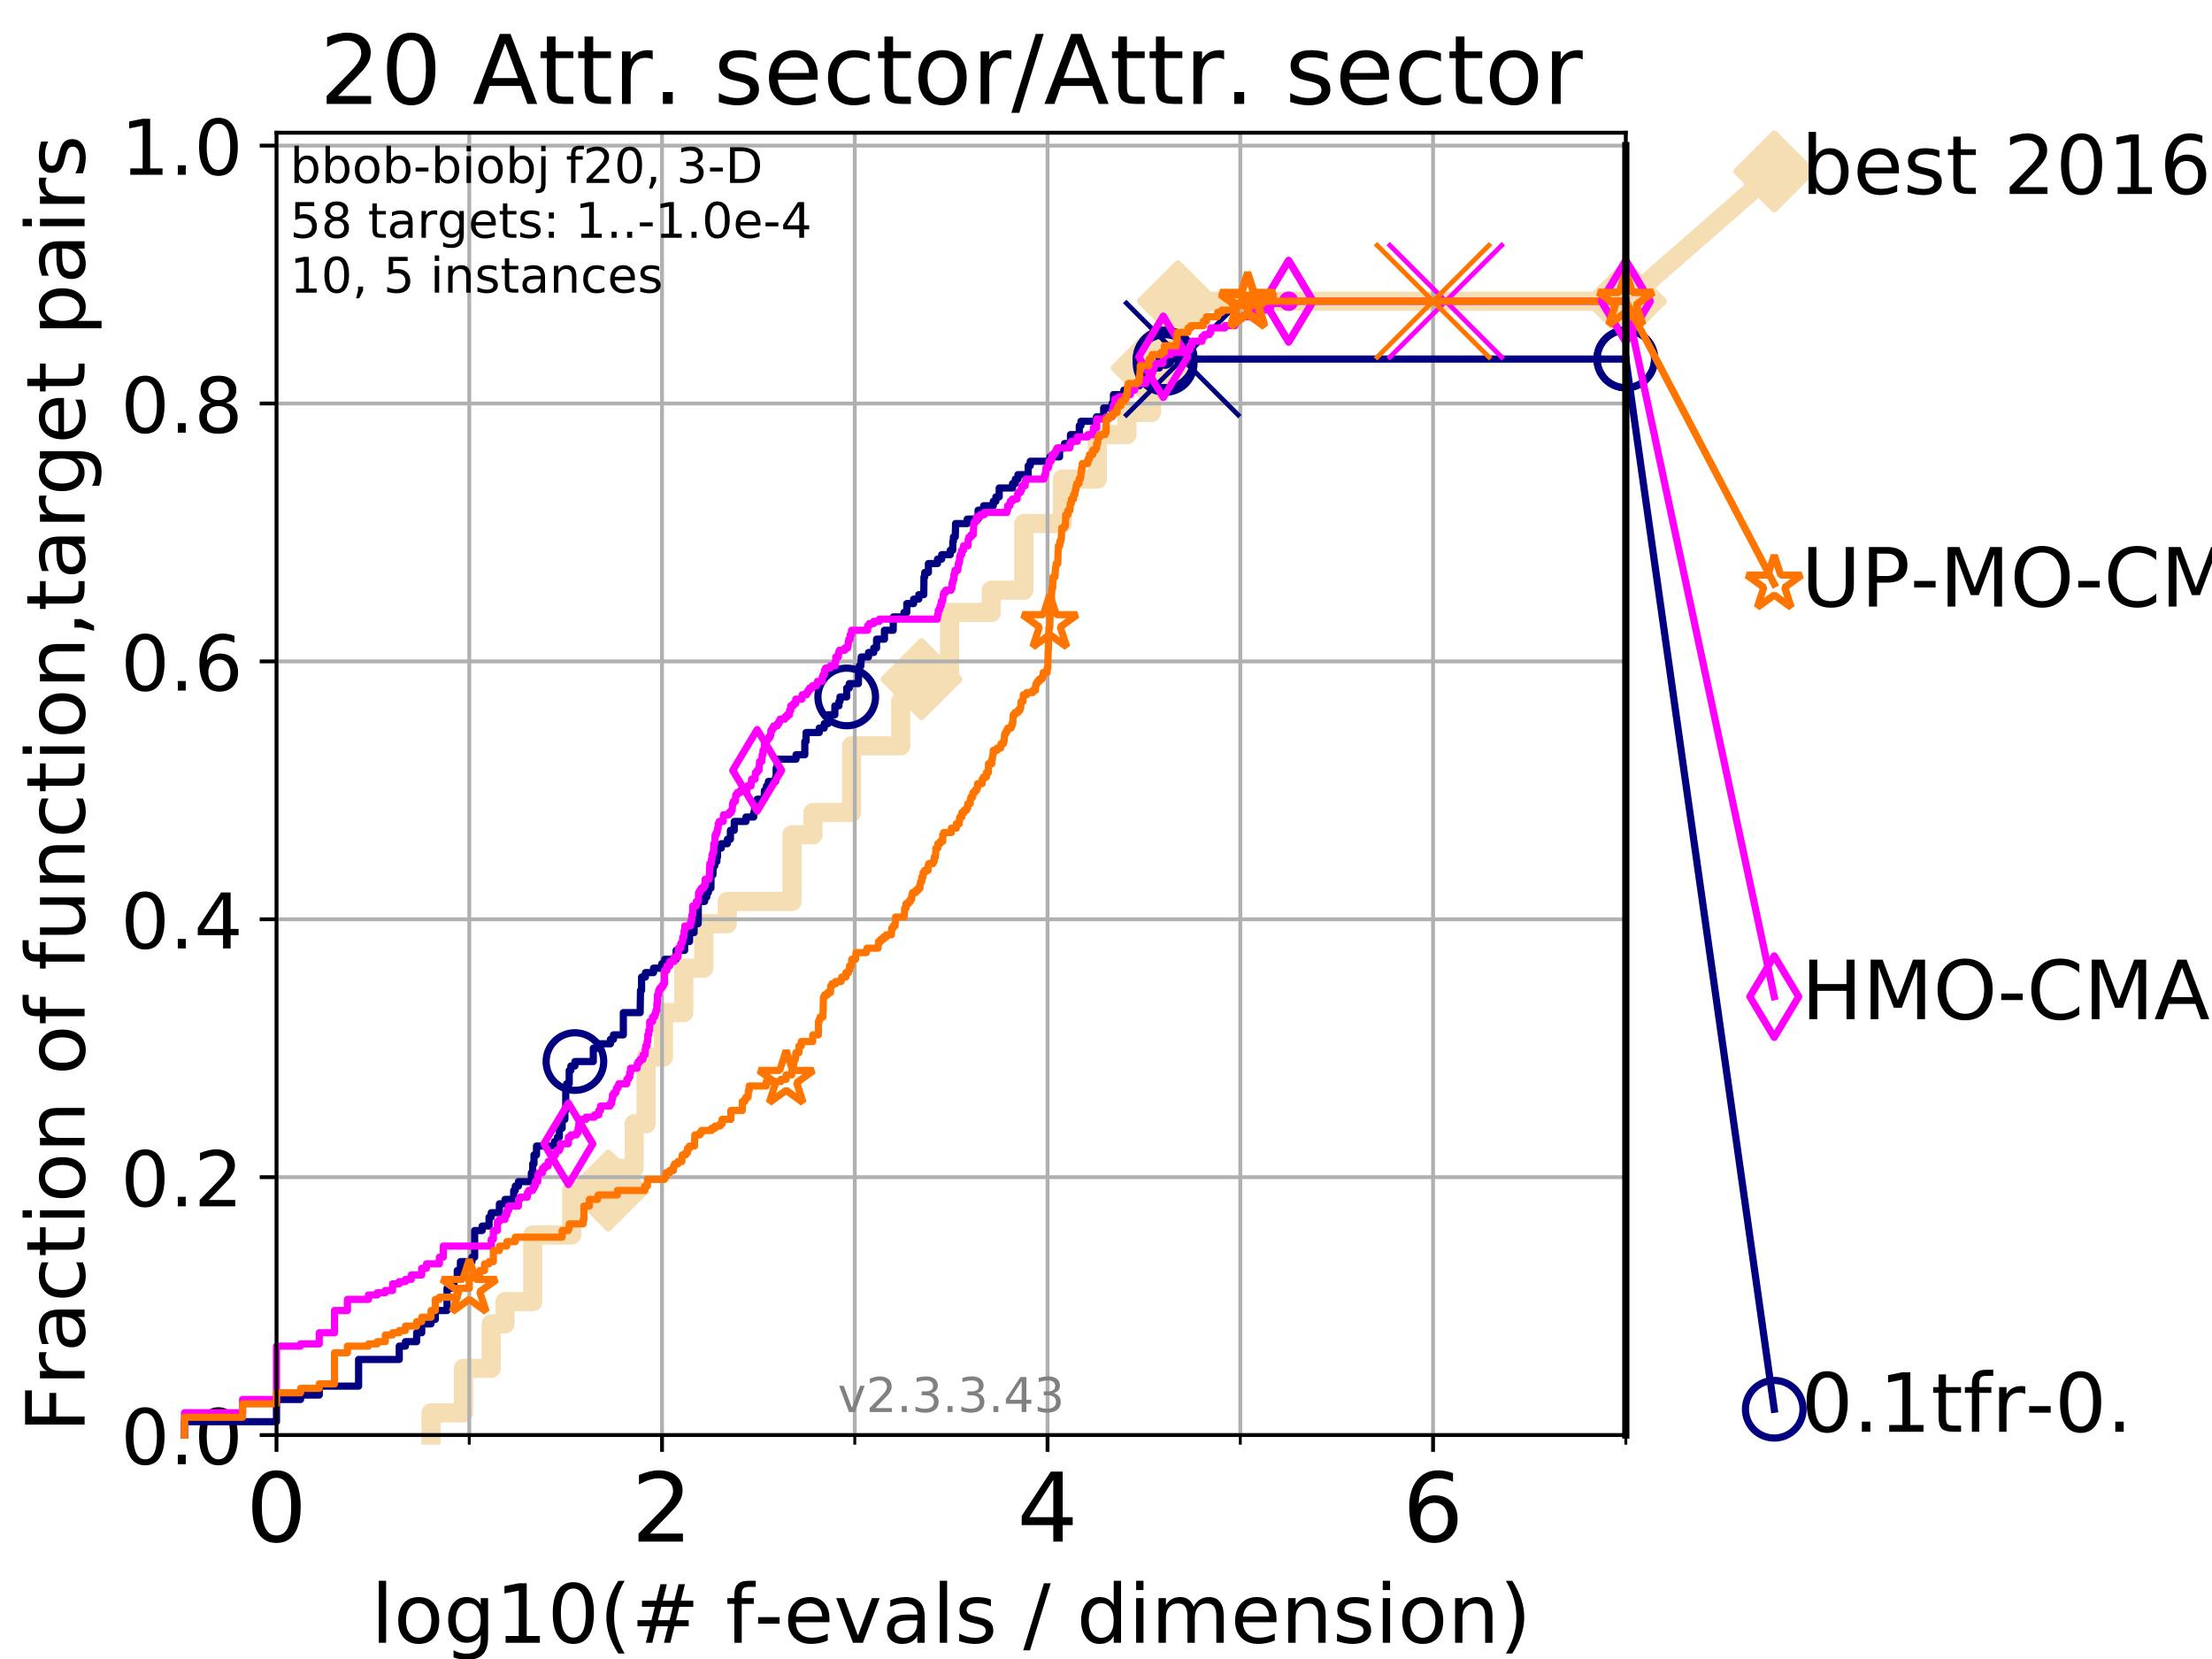 <?xml version="1.0" encoding="utf-8" standalone="no"?>
<!DOCTYPE svg PUBLIC "-//W3C//DTD SVG 1.1//EN"
  "http://www.w3.org/Graphics/SVG/1.1/DTD/svg11.dtd">
<!-- Created with matplotlib (https://matplotlib.org/) -->
<svg height="345.6pt" version="1.1" viewBox="0 0 460.8 345.6" width="460.8pt" xmlns="http://www.w3.org/2000/svg" xmlns:xlink="http://www.w3.org/1999/xlink">
 <defs>
  <style type="text/css">
*{stroke-linecap:butt;stroke-linejoin:round;}
  </style>
 </defs>
 <g id="figure_1">
  <g id="patch_1">
   <path d="M 0 345.6 
L 460.8 345.6 
L 460.8 0 
L 0 0 
z
" style="fill:#ffffff;"/>
  </g>
  <g id="axes_1">
   <g id="patch_2">
    <path d="M 57.6 298.944 
L 338.688 298.944 
L 338.688 27.648 
L 57.6 27.648 
z
" style="fill:#ffffff;"/>
   </g>
   <g id="line2d_1">
    <path d="M 89.79 298.944 
L 89.79 294.313 
L 96.552 294.313 
L 96.552 285.05 
L 102.331 285.05 
L 102.331 275.788 
L 105.21 275.788 
L 105.21 271.157 
L 110.969 271.157 
L 110.969 257.263 
L 119.097 257.263 
L 119.097 248.001 
L 126.729 248.001 
L 126.729 243.37 
L 132.101 243.37 
L 132.101 234.107 
L 134.591 234.107 
L 134.591 220.214 
L 138.199 220.214 
L 138.199 210.951 
L 142.442 210.951 
L 142.442 201.689 
L 146.609 201.689 
L 146.609 192.426 
L 151.502 192.426 
L 151.502 187.795 
L 164.986 187.795 
L 164.986 173.901 
L 169.36 173.901 
L 169.36 169.27 
L 177.397 169.27 
L 177.397 155.377 
L 187.628 155.377 
L 187.628 146.114 
L 191.964 146.114 
L 191.964 141.483 
L 197.805 141.483 
L 197.805 127.589 
L 206.504 127.589 
L 206.504 122.958 
L 213.278 122.958 
L 213.278 109.065 
L 221.314 109.065 
L 221.314 99.802 
L 228.598 99.802 
L 228.598 90.54 
L 234.75 90.54 
L 234.75 85.909 
L 239.886 85.909 
L 239.886 76.646 
L 245.382 76.646 
L 245.382 62.753 
L 338.688 62.753 
" style="fill:none;stroke:#f5deb3;stroke-linecap:square;stroke-width:4;"/>
   </g>
   <g id="line2d_2">
    <defs>
     <path d="M 0 7.778 
L 7.778 0 
L 0 -7.778 
L -7.778 0 
z
" id="m8fddd004c2" style="stroke:#f5deb3;stroke-linejoin:miter;stroke-width:1.5;"/>
    </defs>
    <g>
     <use style="fill:#f5deb3;stroke:#f5deb3;stroke-linejoin:miter;stroke-width:1.5;" x="126.729" xlink:href="#m8fddd004c2" y="248.001"/>
     <use style="fill:#f5deb3;stroke:#f5deb3;stroke-linejoin:miter;stroke-width:1.5;" x="191.964" xlink:href="#m8fddd004c2" y="141.483"/>
     <use style="fill:#f5deb3;stroke:#f5deb3;stroke-linejoin:miter;stroke-width:1.5;" x="239.886" xlink:href="#m8fddd004c2" y="76.646"/>
     <use style="fill:#f5deb3;stroke:#f5deb3;stroke-linejoin:miter;stroke-width:1.5;" x="245.382" xlink:href="#m8fddd004c2" y="62.753"/>
     <use style="fill:#f5deb3;stroke:#f5deb3;stroke-linejoin:miter;stroke-width:1.5;" x="338.688" xlink:href="#m8fddd004c2" y="62.753"/>
    </g>
   </g>
   <g id="line2d_3">
    <path style="fill:none;stroke:#f5deb3;stroke-linecap:square;stroke-width:4;"/>
    <g/>
   </g>
   <g id="line2d_4">
    <path d="M 338.688 62.753 
L 369.608 35.706 
" style="fill:none;stroke:#f5deb3;stroke-linecap:square;stroke-width:4;"/>
    <g>
     <use style="fill:#f5deb3;stroke:#f5deb3;stroke-linejoin:miter;stroke-width:1.5;" x="338.688" xlink:href="#m8fddd004c2" y="62.753"/>
     <use style="fill:#f5deb3;stroke:#f5deb3;stroke-linejoin:miter;stroke-width:1.5;" x="369.608" xlink:href="#m8fddd004c2" y="35.706"/>
    </g>
   </g>
   <g id="matplotlib.axis_1">
    <g id="xtick_1">
     <g id="line2d_5">
      <path clip-path="url(#p93c37baed6)" d="M 57.6 298.944 
L 57.6 27.648 
" style="fill:none;stroke:#b0b0b0;stroke-linecap:square;stroke-width:0.8;"/>
     </g>
     <g id="line2d_6">
      <defs>
       <path d="M 0 0 
L 0 3.5 
" id="m8414d1b097" style="stroke:#000000;stroke-width:0.8;"/>
      </defs>
      <g>
       <use style="stroke:#000000;stroke-width:0.8;" x="57.6" xlink:href="#m8414d1b097" y="298.944"/>
      </g>
     </g>
     <g id="text_1">
      <!-- 0 -->
      <defs>
       <path d="M 31.781 66.406 
Q 24.172 66.406 20.328 58.906 
Q 16.5 51.422 16.5 36.375 
Q 16.5 21.391 20.328 13.891 
Q 24.172 6.391 31.781 6.391 
Q 39.453 6.391 43.281 13.891 
Q 47.125 21.391 47.125 36.375 
Q 47.125 51.422 43.281 58.906 
Q 39.453 66.406 31.781 66.406 
z
M 31.781 74.219 
Q 44.047 74.219 50.516 64.516 
Q 56.984 54.828 56.984 36.375 
Q 56.984 17.969 50.516 8.266 
Q 44.047 -1.422 31.781 -1.422 
Q 19.531 -1.422 13.062 8.266 
Q 6.594 17.969 6.594 36.375 
Q 6.594 54.828 13.062 64.516 
Q 19.531 74.219 31.781 74.219 
z
" id="DejaVuSans-48"/>
      </defs>
      <g transform="translate(51.237 321.141)scale(0.2 -0.2)">
       <use xlink:href="#DejaVuSans-48"/>
      </g>
     </g>
    </g>
    <g id="xtick_2">
     <g id="line2d_7">
      <path clip-path="url(#p93c37baed6)" d="M 137.911 298.944 
L 137.911 27.648 
" style="fill:none;stroke:#b0b0b0;stroke-linecap:square;stroke-width:0.8;"/>
     </g>
     <g id="line2d_8">
      <g>
       <use style="stroke:#000000;stroke-width:0.8;" x="137.911" xlink:href="#m8414d1b097" y="298.944"/>
      </g>
     </g>
     <g id="text_2">
      <!-- 2 -->
      <defs>
       <path d="M 19.188 8.297 
L 53.609 8.297 
L 53.609 0 
L 7.328 0 
L 7.328 8.297 
Q 12.938 14.109 22.625 23.891 
Q 32.328 33.688 34.812 36.531 
Q 39.547 41.844 41.422 45.531 
Q 43.312 49.219 43.312 52.781 
Q 43.312 58.594 39.234 62.25 
Q 35.156 65.922 28.609 65.922 
Q 23.969 65.922 18.812 64.312 
Q 13.672 62.703 7.812 59.422 
L 7.812 69.391 
Q 13.766 71.781 18.938 73 
Q 24.125 74.219 28.422 74.219 
Q 39.75 74.219 46.484 68.547 
Q 53.219 62.891 53.219 53.422 
Q 53.219 48.922 51.531 44.891 
Q 49.859 40.875 45.406 35.406 
Q 44.188 33.984 37.641 27.219 
Q 31.109 20.453 19.188 8.297 
z
" id="DejaVuSans-50"/>
      </defs>
      <g transform="translate(131.548 321.141)scale(0.2 -0.2)">
       <use xlink:href="#DejaVuSans-50"/>
      </g>
     </g>
    </g>
    <g id="xtick_3">
     <g id="line2d_9">
      <path clip-path="url(#p93c37baed6)" d="M 218.222 298.944 
L 218.222 27.648 
" style="fill:none;stroke:#b0b0b0;stroke-linecap:square;stroke-width:0.8;"/>
     </g>
     <g id="line2d_10">
      <g>
       <use style="stroke:#000000;stroke-width:0.8;" x="218.222" xlink:href="#m8414d1b097" y="298.944"/>
      </g>
     </g>
     <g id="text_3">
      <!-- 4 -->
      <defs>
       <path d="M 37.797 64.312 
L 12.891 25.391 
L 37.797 25.391 
z
M 35.203 72.906 
L 47.609 72.906 
L 47.609 25.391 
L 58.016 25.391 
L 58.016 17.188 
L 47.609 17.188 
L 47.609 0 
L 37.797 0 
L 37.797 17.188 
L 4.891 17.188 
L 4.891 26.703 
z
" id="DejaVuSans-52"/>
      </defs>
      <g transform="translate(211.859 321.141)scale(0.2 -0.2)">
       <use xlink:href="#DejaVuSans-52"/>
      </g>
     </g>
    </g>
    <g id="xtick_4">
     <g id="line2d_11">
      <path clip-path="url(#p93c37baed6)" d="M 298.533 298.944 
L 298.533 27.648 
" style="fill:none;stroke:#b0b0b0;stroke-linecap:square;stroke-width:0.8;"/>
     </g>
     <g id="line2d_12">
      <g>
       <use style="stroke:#000000;stroke-width:0.8;" x="298.533" xlink:href="#m8414d1b097" y="298.944"/>
      </g>
     </g>
     <g id="text_4">
      <!-- 6 -->
      <defs>
       <path d="M 33.016 40.375 
Q 26.375 40.375 22.484 35.828 
Q 18.609 31.297 18.609 23.391 
Q 18.609 15.531 22.484 10.953 
Q 26.375 6.391 33.016 6.391 
Q 39.656 6.391 43.531 10.953 
Q 47.406 15.531 47.406 23.391 
Q 47.406 31.297 43.531 35.828 
Q 39.656 40.375 33.016 40.375 
z
M 52.594 71.297 
L 52.594 62.312 
Q 48.875 64.062 45.094 64.984 
Q 41.312 65.922 37.594 65.922 
Q 27.828 65.922 22.672 59.328 
Q 17.531 52.734 16.797 39.406 
Q 19.672 43.656 24.016 45.922 
Q 28.375 48.188 33.594 48.188 
Q 44.578 48.188 50.953 41.516 
Q 57.328 34.859 57.328 23.391 
Q 57.328 12.156 50.688 5.359 
Q 44.047 -1.422 33.016 -1.422 
Q 20.359 -1.422 13.672 8.266 
Q 6.984 17.969 6.984 36.375 
Q 6.984 53.656 15.188 63.938 
Q 23.391 74.219 37.203 74.219 
Q 40.922 74.219 44.703 73.484 
Q 48.484 72.75 52.594 71.297 
z
" id="DejaVuSans-54"/>
      </defs>
      <g transform="translate(292.17 321.141)scale(0.2 -0.2)">
       <use xlink:href="#DejaVuSans-54"/>
      </g>
     </g>
    </g>
    <g id="xtick_5">
     <g id="line2d_13">
      <path clip-path="url(#p93c37baed6)" d="M 97.755 298.944 
L 97.755 27.648 
" style="fill:none;stroke:#b0b0b0;stroke-linecap:square;stroke-width:0.8;"/>
     </g>
     <g id="line2d_14">
      <defs>
       <path d="M 0 0 
L 0 2 
" id="m13ebcdad4a" style="stroke:#000000;stroke-width:0.6;"/>
      </defs>
      <g>
       <use style="stroke:#000000;stroke-width:0.6;" x="97.755" xlink:href="#m13ebcdad4a" y="298.944"/>
      </g>
     </g>
    </g>
    <g id="xtick_6">
     <g id="line2d_15">
      <path clip-path="url(#p93c37baed6)" d="M 178.066 298.944 
L 178.066 27.648 
" style="fill:none;stroke:#b0b0b0;stroke-linecap:square;stroke-width:0.8;"/>
     </g>
     <g id="line2d_16">
      <g>
       <use style="stroke:#000000;stroke-width:0.6;" x="178.066" xlink:href="#m13ebcdad4a" y="298.944"/>
      </g>
     </g>
    </g>
    <g id="xtick_7">
     <g id="line2d_17">
      <path clip-path="url(#p93c37baed6)" d="M 258.377 298.944 
L 258.377 27.648 
" style="fill:none;stroke:#b0b0b0;stroke-linecap:square;stroke-width:0.8;"/>
     </g>
     <g id="line2d_18">
      <g>
       <use style="stroke:#000000;stroke-width:0.6;" x="258.377" xlink:href="#m13ebcdad4a" y="298.944"/>
      </g>
     </g>
    </g>
    <g id="xtick_8">
     <g id="line2d_19">
      <path clip-path="url(#p93c37baed6)" d="M 338.688 298.944 
L 338.688 27.648 
" style="fill:none;stroke:#b0b0b0;stroke-linecap:square;stroke-width:0.8;"/>
     </g>
     <g id="line2d_20">
      <g>
       <use style="stroke:#000000;stroke-width:0.6;" x="338.688" xlink:href="#m13ebcdad4a" y="298.944"/>
      </g>
     </g>
    </g>
    <g id="text_5">
     <!-- log10(# f-evals / dimension) -->
     <defs>
      <path d="M 9.422 75.984 
L 18.406 75.984 
L 18.406 0 
L 9.422 0 
z
" id="DejaVuSans-108"/>
      <path d="M 30.609 48.391 
Q 23.391 48.391 19.188 42.75 
Q 14.984 37.109 14.984 27.297 
Q 14.984 17.484 19.156 11.844 
Q 23.344 6.203 30.609 6.203 
Q 37.797 6.203 41.984 11.859 
Q 46.188 17.531 46.188 27.297 
Q 46.188 37.016 41.984 42.703 
Q 37.797 48.391 30.609 48.391 
z
M 30.609 56 
Q 42.328 56 49.016 48.375 
Q 55.719 40.766 55.719 27.297 
Q 55.719 13.875 49.016 6.219 
Q 42.328 -1.422 30.609 -1.422 
Q 18.844 -1.422 12.172 6.219 
Q 5.516 13.875 5.516 27.297 
Q 5.516 40.766 12.172 48.375 
Q 18.844 56 30.609 56 
z
" id="DejaVuSans-111"/>
      <path d="M 45.406 27.984 
Q 45.406 37.75 41.375 43.109 
Q 37.359 48.484 30.078 48.484 
Q 22.859 48.484 18.828 43.109 
Q 14.797 37.75 14.797 27.984 
Q 14.797 18.266 18.828 12.891 
Q 22.859 7.516 30.078 7.516 
Q 37.359 7.516 41.375 12.891 
Q 45.406 18.266 45.406 27.984 
z
M 54.391 6.781 
Q 54.391 -7.172 48.188 -13.984 
Q 42 -20.797 29.203 -20.797 
Q 24.469 -20.797 20.266 -20.094 
Q 16.062 -19.391 12.109 -17.922 
L 12.109 -9.188 
Q 16.062 -11.328 19.922 -12.344 
Q 23.781 -13.375 27.781 -13.375 
Q 36.625 -13.375 41.016 -8.766 
Q 45.406 -4.156 45.406 5.172 
L 45.406 9.625 
Q 42.625 4.781 38.281 2.391 
Q 33.938 0 27.875 0 
Q 17.828 0 11.672 7.656 
Q 5.516 15.328 5.516 27.984 
Q 5.516 40.672 11.672 48.328 
Q 17.828 56 27.875 56 
Q 33.938 56 38.281 53.609 
Q 42.625 51.219 45.406 46.391 
L 45.406 54.688 
L 54.391 54.688 
z
" id="DejaVuSans-103"/>
      <path d="M 12.406 8.297 
L 28.516 8.297 
L 28.516 63.922 
L 10.984 60.406 
L 10.984 69.391 
L 28.422 72.906 
L 38.281 72.906 
L 38.281 8.297 
L 54.391 8.297 
L 54.391 0 
L 12.406 0 
z
" id="DejaVuSans-49"/>
      <path d="M 31 75.875 
Q 24.469 64.656 21.281 53.656 
Q 18.109 42.672 18.109 31.391 
Q 18.109 20.125 21.312 9.062 
Q 24.516 -2 31 -13.188 
L 23.188 -13.188 
Q 15.875 -1.703 12.234 9.375 
Q 8.594 20.453 8.594 31.391 
Q 8.594 42.281 12.203 53.312 
Q 15.828 64.359 23.188 75.875 
z
" id="DejaVuSans-40"/>
      <path d="M 51.125 44 
L 36.922 44 
L 32.812 27.688 
L 47.125 27.688 
z
M 43.797 71.781 
L 38.719 51.516 
L 52.984 51.516 
L 58.109 71.781 
L 65.922 71.781 
L 60.891 51.516 
L 76.125 51.516 
L 76.125 44 
L 58.984 44 
L 54.984 27.688 
L 70.516 27.688 
L 70.516 20.219 
L 53.078 20.219 
L 48 0 
L 40.188 0 
L 45.219 20.219 
L 30.906 20.219 
L 25.875 0 
L 18.016 0 
L 23.094 20.219 
L 7.719 20.219 
L 7.719 27.688 
L 24.906 27.688 
L 29 44 
L 13.281 44 
L 13.281 51.516 
L 30.906 51.516 
L 35.891 71.781 
z
" id="DejaVuSans-35"/>
      <path id="DejaVuSans-32"/>
      <path d="M 37.109 75.984 
L 37.109 68.5 
L 28.516 68.5 
Q 23.688 68.5 21.797 66.547 
Q 19.922 64.594 19.922 59.516 
L 19.922 54.688 
L 34.719 54.688 
L 34.719 47.703 
L 19.922 47.703 
L 19.922 0 
L 10.891 0 
L 10.891 47.703 
L 2.297 47.703 
L 2.297 54.688 
L 10.891 54.688 
L 10.891 58.5 
Q 10.891 67.625 15.141 71.797 
Q 19.391 75.984 28.609 75.984 
z
" id="DejaVuSans-102"/>
      <path d="M 4.891 31.391 
L 31.203 31.391 
L 31.203 23.391 
L 4.891 23.391 
z
" id="DejaVuSans-45"/>
      <path d="M 56.203 29.594 
L 56.203 25.203 
L 14.891 25.203 
Q 15.484 15.922 20.484 11.062 
Q 25.484 6.203 34.422 6.203 
Q 39.594 6.203 44.453 7.469 
Q 49.312 8.734 54.109 11.281 
L 54.109 2.781 
Q 49.266 0.734 44.188 -0.344 
Q 39.109 -1.422 33.891 -1.422 
Q 20.797 -1.422 13.156 6.188 
Q 5.516 13.812 5.516 26.812 
Q 5.516 40.234 12.766 48.109 
Q 20.016 56 32.328 56 
Q 43.359 56 49.781 48.891 
Q 56.203 41.797 56.203 29.594 
z
M 47.219 32.234 
Q 47.125 39.594 43.094 43.984 
Q 39.062 48.391 32.422 48.391 
Q 24.906 48.391 20.391 44.141 
Q 15.875 39.891 15.188 32.172 
z
" id="DejaVuSans-101"/>
      <path d="M 2.984 54.688 
L 12.5 54.688 
L 29.594 8.797 
L 46.688 54.688 
L 56.203 54.688 
L 35.688 0 
L 23.484 0 
z
" id="DejaVuSans-118"/>
      <path d="M 34.281 27.484 
Q 23.391 27.484 19.188 25 
Q 14.984 22.516 14.984 16.5 
Q 14.984 11.719 18.141 8.906 
Q 21.297 6.109 26.703 6.109 
Q 34.188 6.109 38.703 11.406 
Q 43.219 16.703 43.219 25.484 
L 43.219 27.484 
z
M 52.203 31.203 
L 52.203 0 
L 43.219 0 
L 43.219 8.297 
Q 40.141 3.328 35.547 0.953 
Q 30.953 -1.422 24.312 -1.422 
Q 15.922 -1.422 10.953 3.297 
Q 6 8.016 6 15.922 
Q 6 25.141 12.172 29.828 
Q 18.359 34.516 30.609 34.516 
L 43.219 34.516 
L 43.219 35.406 
Q 43.219 41.609 39.141 45 
Q 35.062 48.391 27.688 48.391 
Q 23 48.391 18.547 47.266 
Q 14.109 46.141 10.016 43.891 
L 10.016 52.203 
Q 14.938 54.109 19.578 55.047 
Q 24.219 56 28.609 56 
Q 40.484 56 46.344 49.844 
Q 52.203 43.703 52.203 31.203 
z
" id="DejaVuSans-97"/>
      <path d="M 44.281 53.078 
L 44.281 44.578 
Q 40.484 46.531 36.375 47.5 
Q 32.281 48.484 27.875 48.484 
Q 21.188 48.484 17.844 46.438 
Q 14.5 44.391 14.5 40.281 
Q 14.5 37.156 16.891 35.375 
Q 19.281 33.594 26.516 31.984 
L 29.594 31.297 
Q 39.156 29.25 43.188 25.516 
Q 47.219 21.781 47.219 15.094 
Q 47.219 7.469 41.188 3.016 
Q 35.156 -1.422 24.609 -1.422 
Q 20.219 -1.422 15.453 -0.562 
Q 10.688 0.297 5.422 2 
L 5.422 11.281 
Q 10.406 8.688 15.234 7.391 
Q 20.062 6.109 24.812 6.109 
Q 31.156 6.109 34.562 8.281 
Q 37.984 10.453 37.984 14.406 
Q 37.984 18.062 35.516 20.016 
Q 33.062 21.969 24.703 23.781 
L 21.578 24.516 
Q 13.234 26.266 9.516 29.906 
Q 5.812 33.547 5.812 39.891 
Q 5.812 47.609 11.281 51.797 
Q 16.75 56 26.812 56 
Q 31.781 56 36.172 55.266 
Q 40.578 54.547 44.281 53.078 
z
" id="DejaVuSans-115"/>
      <path d="M 25.391 72.906 
L 33.688 72.906 
L 8.297 -9.281 
L 0 -9.281 
z
" id="DejaVuSans-47"/>
      <path d="M 45.406 46.391 
L 45.406 75.984 
L 54.391 75.984 
L 54.391 0 
L 45.406 0 
L 45.406 8.203 
Q 42.578 3.328 38.25 0.953 
Q 33.938 -1.422 27.875 -1.422 
Q 17.969 -1.422 11.734 6.484 
Q 5.516 14.406 5.516 27.297 
Q 5.516 40.188 11.734 48.094 
Q 17.969 56 27.875 56 
Q 33.938 56 38.25 53.625 
Q 42.578 51.266 45.406 46.391 
z
M 14.797 27.297 
Q 14.797 17.391 18.875 11.75 
Q 22.953 6.109 30.078 6.109 
Q 37.203 6.109 41.297 11.75 
Q 45.406 17.391 45.406 27.297 
Q 45.406 37.203 41.297 42.844 
Q 37.203 48.484 30.078 48.484 
Q 22.953 48.484 18.875 42.844 
Q 14.797 37.203 14.797 27.297 
z
" id="DejaVuSans-100"/>
      <path d="M 9.422 54.688 
L 18.406 54.688 
L 18.406 0 
L 9.422 0 
z
M 9.422 75.984 
L 18.406 75.984 
L 18.406 64.594 
L 9.422 64.594 
z
" id="DejaVuSans-105"/>
      <path d="M 52 44.188 
Q 55.375 50.25 60.062 53.125 
Q 64.75 56 71.094 56 
Q 79.641 56 84.281 50.016 
Q 88.922 44.047 88.922 33.016 
L 88.922 0 
L 79.891 0 
L 79.891 32.719 
Q 79.891 40.578 77.094 44.375 
Q 74.312 48.188 68.609 48.188 
Q 61.625 48.188 57.562 43.547 
Q 53.516 38.922 53.516 30.906 
L 53.516 0 
L 44.484 0 
L 44.484 32.719 
Q 44.484 40.625 41.703 44.406 
Q 38.922 48.188 33.109 48.188 
Q 26.219 48.188 22.156 43.531 
Q 18.109 38.875 18.109 30.906 
L 18.109 0 
L 9.078 0 
L 9.078 54.688 
L 18.109 54.688 
L 18.109 46.188 
Q 21.188 51.219 25.484 53.609 
Q 29.781 56 35.688 56 
Q 41.656 56 45.828 52.969 
Q 50 49.953 52 44.188 
z
" id="DejaVuSans-109"/>
      <path d="M 54.891 33.016 
L 54.891 0 
L 45.906 0 
L 45.906 32.719 
Q 45.906 40.484 42.875 44.328 
Q 39.844 48.188 33.797 48.188 
Q 26.516 48.188 22.312 43.547 
Q 18.109 38.922 18.109 30.906 
L 18.109 0 
L 9.078 0 
L 9.078 54.688 
L 18.109 54.688 
L 18.109 46.188 
Q 21.344 51.125 25.703 53.562 
Q 30.078 56 35.797 56 
Q 45.219 56 50.047 50.172 
Q 54.891 44.344 54.891 33.016 
z
" id="DejaVuSans-110"/>
      <path d="M 8.016 75.875 
L 15.828 75.875 
Q 23.141 64.359 26.781 53.312 
Q 30.422 42.281 30.422 31.391 
Q 30.422 20.453 26.781 9.375 
Q 23.141 -1.703 15.828 -13.188 
L 8.016 -13.188 
Q 14.5 -2 17.703 9.062 
Q 20.906 20.125 20.906 31.391 
Q 20.906 42.672 17.703 53.656 
Q 14.5 64.656 8.016 75.875 
z
" id="DejaVuSans-41"/>
     </defs>
     <g transform="translate(77.303 342.218)scale(0.17 -0.17)">
      <use xlink:href="#DejaVuSans-108"/>
      <use x="27.783" xlink:href="#DejaVuSans-111"/>
      <use x="88.965" xlink:href="#DejaVuSans-103"/>
      <use x="152.441" xlink:href="#DejaVuSans-49"/>
      <use x="216.064" xlink:href="#DejaVuSans-48"/>
      <use x="279.688" xlink:href="#DejaVuSans-40"/>
      <use x="318.701" xlink:href="#DejaVuSans-35"/>
      <use x="402.49" xlink:href="#DejaVuSans-32"/>
      <use x="434.277" xlink:href="#DejaVuSans-102"/>
      <use x="469.404" xlink:href="#DejaVuSans-45"/>
      <use x="505.488" xlink:href="#DejaVuSans-101"/>
      <use x="567.012" xlink:href="#DejaVuSans-118"/>
      <use x="626.191" xlink:href="#DejaVuSans-97"/>
      <use x="687.471" xlink:href="#DejaVuSans-108"/>
      <use x="715.254" xlink:href="#DejaVuSans-115"/>
      <use x="767.354" xlink:href="#DejaVuSans-32"/>
      <use x="799.141" xlink:href="#DejaVuSans-47"/>
      <use x="832.832" xlink:href="#DejaVuSans-32"/>
      <use x="864.619" xlink:href="#DejaVuSans-100"/>
      <use x="928.096" xlink:href="#DejaVuSans-105"/>
      <use x="955.879" xlink:href="#DejaVuSans-109"/>
      <use x="1053.291" xlink:href="#DejaVuSans-101"/>
      <use x="1114.814" xlink:href="#DejaVuSans-110"/>
      <use x="1178.193" xlink:href="#DejaVuSans-115"/>
      <use x="1230.293" xlink:href="#DejaVuSans-105"/>
      <use x="1258.076" xlink:href="#DejaVuSans-111"/>
      <use x="1319.258" xlink:href="#DejaVuSans-110"/>
      <use x="1382.637" xlink:href="#DejaVuSans-41"/>
     </g>
    </g>
   </g>
   <g id="matplotlib.axis_2">
    <g id="ytick_1">
     <g id="line2d_21">
      <path clip-path="url(#p93c37baed6)" d="M 57.6 298.944 
L 338.688 298.944 
" style="fill:none;stroke:#b0b0b0;stroke-linecap:square;stroke-width:0.8;"/>
     </g>
     <g id="line2d_22">
      <defs>
       <path d="M 0 0 
L -3.5 0 
" id="m6f123ecb7c" style="stroke:#000000;stroke-width:0.8;"/>
      </defs>
      <g>
       <use style="stroke:#000000;stroke-width:0.8;" x="57.6" xlink:href="#m6f123ecb7c" y="298.944"/>
      </g>
     </g>
     <g id="text_6">
      <!-- 0.0 -->
      <defs>
       <path d="M 10.688 12.406 
L 21 12.406 
L 21 0 
L 10.688 0 
z
" id="DejaVuSans-46"/>
      </defs>
      <g transform="translate(25.155 305.023)scale(0.16 -0.16)">
       <use xlink:href="#DejaVuSans-48"/>
       <use x="63.623" xlink:href="#DejaVuSans-46"/>
       <use x="95.41" xlink:href="#DejaVuSans-48"/>
      </g>
     </g>
    </g>
    <g id="ytick_2">
     <g id="line2d_23">
      <path clip-path="url(#p93c37baed6)" d="M 57.6 245.222 
L 338.688 245.222 
" style="fill:none;stroke:#b0b0b0;stroke-linecap:square;stroke-width:0.8;"/>
     </g>
     <g id="line2d_24">
      <g>
       <use style="stroke:#000000;stroke-width:0.8;" x="57.6" xlink:href="#m6f123ecb7c" y="245.222"/>
      </g>
     </g>
     <g id="text_7">
      <!-- 0.2 -->
      <g transform="translate(25.155 251.301)scale(0.16 -0.16)">
       <use xlink:href="#DejaVuSans-48"/>
       <use x="63.623" xlink:href="#DejaVuSans-46"/>
       <use x="95.41" xlink:href="#DejaVuSans-50"/>
      </g>
     </g>
    </g>
    <g id="ytick_3">
     <g id="line2d_25">
      <path clip-path="url(#p93c37baed6)" d="M 57.6 191.5 
L 338.688 191.5 
" style="fill:none;stroke:#b0b0b0;stroke-linecap:square;stroke-width:0.8;"/>
     </g>
     <g id="line2d_26">
      <g>
       <use style="stroke:#000000;stroke-width:0.8;" x="57.6" xlink:href="#m6f123ecb7c" y="191.5"/>
      </g>
     </g>
     <g id="text_8">
      <!-- 0.4 -->
      <g transform="translate(25.155 197.579)scale(0.16 -0.16)">
       <use xlink:href="#DejaVuSans-48"/>
       <use x="63.623" xlink:href="#DejaVuSans-46"/>
       <use x="95.41" xlink:href="#DejaVuSans-52"/>
      </g>
     </g>
    </g>
    <g id="ytick_4">
     <g id="line2d_27">
      <path clip-path="url(#p93c37baed6)" d="M 57.6 137.778 
L 338.688 137.778 
" style="fill:none;stroke:#b0b0b0;stroke-linecap:square;stroke-width:0.8;"/>
     </g>
     <g id="line2d_28">
      <g>
       <use style="stroke:#000000;stroke-width:0.8;" x="57.6" xlink:href="#m6f123ecb7c" y="137.778"/>
      </g>
     </g>
     <g id="text_9">
      <!-- 0.6 -->
      <g transform="translate(25.155 143.857)scale(0.16 -0.16)">
       <use xlink:href="#DejaVuSans-48"/>
       <use x="63.623" xlink:href="#DejaVuSans-46"/>
       <use x="95.41" xlink:href="#DejaVuSans-54"/>
      </g>
     </g>
    </g>
    <g id="ytick_5">
     <g id="line2d_29">
      <path clip-path="url(#p93c37baed6)" d="M 57.6 84.056 
L 338.688 84.056 
" style="fill:none;stroke:#b0b0b0;stroke-linecap:square;stroke-width:0.8;"/>
     </g>
     <g id="line2d_30">
      <g>
       <use style="stroke:#000000;stroke-width:0.8;" x="57.6" xlink:href="#m6f123ecb7c" y="84.056"/>
      </g>
     </g>
     <g id="text_10">
      <!-- 0.8 -->
      <defs>
       <path d="M 31.781 34.625 
Q 24.75 34.625 20.719 30.859 
Q 16.703 27.094 16.703 20.516 
Q 16.703 13.922 20.719 10.156 
Q 24.75 6.391 31.781 6.391 
Q 38.812 6.391 42.859 10.172 
Q 46.922 13.969 46.922 20.516 
Q 46.922 27.094 42.891 30.859 
Q 38.875 34.625 31.781 34.625 
z
M 21.922 38.812 
Q 15.578 40.375 12.031 44.719 
Q 8.5 49.078 8.5 55.328 
Q 8.5 64.062 14.719 69.141 
Q 20.953 74.219 31.781 74.219 
Q 42.672 74.219 48.875 69.141 
Q 55.078 64.062 55.078 55.328 
Q 55.078 49.078 51.531 44.719 
Q 48 40.375 41.703 38.812 
Q 48.828 37.156 52.797 32.312 
Q 56.781 27.484 56.781 20.516 
Q 56.781 9.906 50.312 4.234 
Q 43.844 -1.422 31.781 -1.422 
Q 19.734 -1.422 13.25 4.234 
Q 6.781 9.906 6.781 20.516 
Q 6.781 27.484 10.781 32.312 
Q 14.797 37.156 21.922 38.812 
z
M 18.312 54.391 
Q 18.312 48.734 21.844 45.562 
Q 25.391 42.391 31.781 42.391 
Q 38.141 42.391 41.719 45.562 
Q 45.312 48.734 45.312 54.391 
Q 45.312 60.062 41.719 63.234 
Q 38.141 66.406 31.781 66.406 
Q 25.391 66.406 21.844 63.234 
Q 18.312 60.062 18.312 54.391 
z
" id="DejaVuSans-56"/>
      </defs>
      <g transform="translate(25.155 90.135)scale(0.16 -0.16)">
       <use xlink:href="#DejaVuSans-48"/>
       <use x="63.623" xlink:href="#DejaVuSans-46"/>
       <use x="95.41" xlink:href="#DejaVuSans-56"/>
      </g>
     </g>
    </g>
    <g id="ytick_6">
     <g id="line2d_31">
      <path clip-path="url(#p93c37baed6)" d="M 57.6 30.334 
L 338.688 30.334 
" style="fill:none;stroke:#b0b0b0;stroke-linecap:square;stroke-width:0.8;"/>
     </g>
     <g id="line2d_32">
      <g>
       <use style="stroke:#000000;stroke-width:0.8;" x="57.6" xlink:href="#m6f123ecb7c" y="30.334"/>
      </g>
     </g>
     <g id="text_11">
      <!-- 1.0 -->
      <g transform="translate(25.155 36.413)scale(0.16 -0.16)">
       <use xlink:href="#DejaVuSans-49"/>
       <use x="63.623" xlink:href="#DejaVuSans-46"/>
       <use x="95.41" xlink:href="#DejaVuSans-48"/>
      </g>
     </g>
    </g>
    <g id="text_12">
     <!-- Fraction of function,target pairs -->
     <defs>
      <path d="M 9.812 72.906 
L 51.703 72.906 
L 51.703 64.594 
L 19.672 64.594 
L 19.672 43.109 
L 48.578 43.109 
L 48.578 34.812 
L 19.672 34.812 
L 19.672 0 
L 9.812 0 
z
" id="DejaVuSans-70"/>
      <path d="M 41.109 46.297 
Q 39.594 47.172 37.812 47.578 
Q 36.031 48 33.891 48 
Q 26.266 48 22.188 43.047 
Q 18.109 38.094 18.109 28.812 
L 18.109 0 
L 9.078 0 
L 9.078 54.688 
L 18.109 54.688 
L 18.109 46.188 
Q 20.953 51.172 25.484 53.578 
Q 30.031 56 36.531 56 
Q 37.453 56 38.578 55.875 
Q 39.703 55.766 41.062 55.516 
z
" id="DejaVuSans-114"/>
      <path d="M 48.781 52.594 
L 48.781 44.188 
Q 44.969 46.297 41.141 47.344 
Q 37.312 48.391 33.406 48.391 
Q 24.656 48.391 19.812 42.844 
Q 14.984 37.312 14.984 27.297 
Q 14.984 17.281 19.812 11.734 
Q 24.656 6.203 33.406 6.203 
Q 37.312 6.203 41.141 7.25 
Q 44.969 8.297 48.781 10.406 
L 48.781 2.094 
Q 45.016 0.344 40.984 -0.531 
Q 36.969 -1.422 32.422 -1.422 
Q 20.062 -1.422 12.781 6.344 
Q 5.516 14.109 5.516 27.297 
Q 5.516 40.672 12.859 48.328 
Q 20.219 56 33.016 56 
Q 37.156 56 41.109 55.141 
Q 45.062 54.297 48.781 52.594 
z
" id="DejaVuSans-99"/>
      <path d="M 18.312 70.219 
L 18.312 54.688 
L 36.812 54.688 
L 36.812 47.703 
L 18.312 47.703 
L 18.312 18.016 
Q 18.312 11.328 20.141 9.422 
Q 21.969 7.516 27.594 7.516 
L 36.812 7.516 
L 36.812 0 
L 27.594 0 
Q 17.188 0 13.234 3.875 
Q 9.281 7.766 9.281 18.016 
L 9.281 47.703 
L 2.688 47.703 
L 2.688 54.688 
L 9.281 54.688 
L 9.281 70.219 
z
" id="DejaVuSans-116"/>
      <path d="M 8.5 21.578 
L 8.5 54.688 
L 17.484 54.688 
L 17.484 21.922 
Q 17.484 14.156 20.5 10.266 
Q 23.531 6.391 29.594 6.391 
Q 36.859 6.391 41.078 11.031 
Q 45.312 15.672 45.312 23.688 
L 45.312 54.688 
L 54.297 54.688 
L 54.297 0 
L 45.312 0 
L 45.312 8.406 
Q 42.047 3.422 37.719 1 
Q 33.406 -1.422 27.688 -1.422 
Q 18.266 -1.422 13.375 4.438 
Q 8.5 10.297 8.5 21.578 
z
M 31.109 56 
z
" id="DejaVuSans-117"/>
      <path d="M 11.719 12.406 
L 22.016 12.406 
L 22.016 4 
L 14.016 -11.625 
L 7.719 -11.625 
L 11.719 4 
z
" id="DejaVuSans-44"/>
      <path d="M 18.109 8.203 
L 18.109 -20.797 
L 9.078 -20.797 
L 9.078 54.688 
L 18.109 54.688 
L 18.109 46.391 
Q 20.953 51.266 25.266 53.625 
Q 29.594 56 35.594 56 
Q 45.562 56 51.781 48.094 
Q 58.016 40.188 58.016 27.297 
Q 58.016 14.406 51.781 6.484 
Q 45.562 -1.422 35.594 -1.422 
Q 29.594 -1.422 25.266 0.953 
Q 20.953 3.328 18.109 8.203 
z
M 48.688 27.297 
Q 48.688 37.203 44.609 42.844 
Q 40.531 48.484 33.406 48.484 
Q 26.266 48.484 22.188 42.844 
Q 18.109 37.203 18.109 27.297 
Q 18.109 17.391 22.188 11.75 
Q 26.266 6.109 33.406 6.109 
Q 40.531 6.109 44.609 11.75 
Q 48.688 17.391 48.688 27.297 
z
" id="DejaVuSans-112"/>
     </defs>
     <g transform="translate(17.62 298.435)rotate(-90)scale(0.17 -0.17)">
      <use xlink:href="#DejaVuSans-70"/>
      <use x="57.41" xlink:href="#DejaVuSans-114"/>
      <use x="98.523" xlink:href="#DejaVuSans-97"/>
      <use x="159.803" xlink:href="#DejaVuSans-99"/>
      <use x="214.783" xlink:href="#DejaVuSans-116"/>
      <use x="253.992" xlink:href="#DejaVuSans-105"/>
      <use x="281.775" xlink:href="#DejaVuSans-111"/>
      <use x="342.957" xlink:href="#DejaVuSans-110"/>
      <use x="406.336" xlink:href="#DejaVuSans-32"/>
      <use x="438.123" xlink:href="#DejaVuSans-111"/>
      <use x="499.305" xlink:href="#DejaVuSans-102"/>
      <use x="534.51" xlink:href="#DejaVuSans-32"/>
      <use x="566.297" xlink:href="#DejaVuSans-102"/>
      <use x="601.502" xlink:href="#DejaVuSans-117"/>
      <use x="664.881" xlink:href="#DejaVuSans-110"/>
      <use x="728.26" xlink:href="#DejaVuSans-99"/>
      <use x="783.24" xlink:href="#DejaVuSans-116"/>
      <use x="822.449" xlink:href="#DejaVuSans-105"/>
      <use x="850.232" xlink:href="#DejaVuSans-111"/>
      <use x="911.414" xlink:href="#DejaVuSans-110"/>
      <use x="974.793" xlink:href="#DejaVuSans-44"/>
      <use x="1006.58" xlink:href="#DejaVuSans-116"/>
      <use x="1045.789" xlink:href="#DejaVuSans-97"/>
      <use x="1107.068" xlink:href="#DejaVuSans-114"/>
      <use x="1148.166" xlink:href="#DejaVuSans-103"/>
      <use x="1211.643" xlink:href="#DejaVuSans-101"/>
      <use x="1273.166" xlink:href="#DejaVuSans-116"/>
      <use x="1312.375" xlink:href="#DejaVuSans-32"/>
      <use x="1344.162" xlink:href="#DejaVuSans-112"/>
      <use x="1407.639" xlink:href="#DejaVuSans-97"/>
      <use x="1468.918" xlink:href="#DejaVuSans-105"/>
      <use x="1496.701" xlink:href="#DejaVuSans-114"/>
      <use x="1537.814" xlink:href="#DejaVuSans-115"/>
     </g>
    </g>
   </g>
   <g id="line2d_33">
    <defs>
     <path d="M 0 1.5 
C 0.398 1.5 0.779 1.342 1.061 1.061 
C 1.342 0.779 1.5 0.398 1.5 0 
C 1.5 -0.398 1.342 -0.779 1.061 -1.061 
C 0.779 -1.342 0.398 -1.5 0 -1.5 
C -0.398 -1.5 -0.779 -1.342 -1.061 -1.061 
C -1.342 -0.779 -1.5 -0.398 -1.5 0 
C -1.5 0.398 -1.342 0.779 -1.061 1.061 
C -0.779 1.342 -0.398 1.5 0 1.5 
z
" id="m907c615a91" style="stroke:#f5deb3;"/>
    </defs>
    <g>
     <use style="fill:#f5deb3;stroke:#f5deb3;" x="245.382" xlink:href="#m907c615a91" y="62.753"/>
     <use style="fill:#f5deb3;stroke:#f5deb3;" x="245.382" xlink:href="#m907c615a91" y="62.753"/>
    </g>
   </g>
   <g id="line2d_34">
    <defs>
     <path d="M 0 1.5 
C 0.398 1.5 0.779 1.342 1.061 1.061 
C 1.342 0.779 1.5 0.398 1.5 0 
C 1.5 -0.398 1.342 -0.779 1.061 -1.061 
C 0.779 -1.342 0.398 -1.5 0 -1.5 
C -0.398 -1.5 -0.779 -1.342 -1.061 -1.061 
C -1.342 -0.779 -1.5 -0.398 -1.5 0 
C -1.5 0.398 -1.342 0.779 -1.061 1.061 
C -0.779 1.342 -0.398 1.5 0 1.5 
z
" id="m723dbab082" style="stroke:#000080;"/>
    </defs>
    <g>
     <use style="fill:#000080;stroke:#000080;" x="242.725" xlink:href="#m723dbab082" y="74.794"/>
     <use style="fill:#000080;stroke:#000080;" x="242.725" xlink:href="#m723dbab082" y="74.794"/>
    </g>
   </g>
   <g id="line2d_35">
    <path d="M 38.441 298.944 
L 38.441 296.165 
L 57.6 296.165 
L 57.6 291.534 
L 62.617 291.534 
L 62.617 290.608 
L 66.508 290.608 
L 66.508 288.755 
L 74.705 288.755 
L 74.705 283.198 
L 83.172 283.198 
L 83.172 280.419 
L 84.464 280.419 
L 84.464 279.493 
L 86.793 279.493 
L 86.793 277.64 
L 87.85 277.64 
L 87.85 275.788 
L 89.79 275.788 
L 89.79 274.862 
L 90.684 274.862 
L 90.684 273.009 
L 93.122 273.009 
L 93.122 268.378 
L 94.576 268.378 
L 94.576 266.526 
L 95.26 266.526 
L 95.26 264.673 
L 95.918 264.673 
L 95.918 262.821 
L 98.327 262.821 
L 98.327 261.894 
L 98.881 261.894 
L 98.881 256.337 
L 100.444 256.337 
L 100.444 255.411 
L 101.878 255.411 
L 101.878 253.558 
L 102.331 253.558 
L 102.331 252.632 
L 104.034 252.632 
L 104.034 250.779 
L 105.21 250.779 
L 105.21 249.853 
L 107.009 249.853 
L 107.009 248.001 
L 107.348 248.001 
L 107.348 247.075 
L 108.006 247.075 
L 108.006 246.148 
L 110.694 246.148 
L 110.694 244.296 
L 110.969 244.296 
L 110.969 242.443 
L 111.239 242.443 
L 111.239 240.591 
L 111.768 240.591 
L 111.768 238.738 
L 115.502 238.738 
L 115.502 237.812 
L 116.122 237.812 
L 116.122 236.886 
L 116.523 236.886 
L 116.523 235.033 
L 117.107 235.033 
L 117.107 233.181 
L 117.673 233.181 
L 117.673 231.328 
L 117.857 231.328 
L 117.857 226.697 
L 118.04 226.697 
L 118.04 225.771 
L 118.577 225.771 
L 118.577 222.992 
L 118.925 222.992 
L 118.925 222.066 
L 119.768 222.066 
L 119.768 221.14 
L 123.594 221.14 
L 123.594 218.361 
L 124.495 218.361 
L 124.495 217.435 
L 127.165 217.435 
L 127.165 216.509 
L 127.799 216.509 
L 127.799 215.582 
L 129.853 215.582 
L 129.853 210.951 
L 133.353 210.951 
L 133.428 206.32 
L 133.652 206.32 
L 133.652 203.541 
L 134.45 203.541 
L 134.45 202.615 
L 136.138 202.615 
L 136.138 201.689 
L 137.853 201.689 
L 137.853 200.762 
L 138.483 200.762 
L 138.483 199.836 
L 140.847 199.836 
L 140.847 197.984 
L 142.62 197.984 
L 142.62 196.131 
L 143.654 196.131 
L 143.654 194.279 
L 144.59 194.279 
L 144.59 192.426 
L 145.441 192.426 
L 145.479 187.795 
L 146.784 187.795 
L 146.784 186.869 
L 147.233 186.869 
L 147.233 185.943 
L 147.57 185.943 
L 147.57 185.016 
L 148.097 185.016 
L 148.129 182.238 
L 148.513 182.238 
L 148.576 180.385 
L 148.889 180.385 
L 148.889 179.459 
L 149.347 179.459 
L 149.347 178.533 
L 149.468 178.533 
L 149.468 176.68 
L 150.258 176.68 
L 150.258 175.754 
L 151.528 175.754 
L 151.528 174.828 
L 152.156 174.828 
L 152.156 172.975 
L 152.959 172.975 
L 152.959 171.123 
L 155.404 171.123 
L 155.404 170.196 
L 157.012 170.196 
L 157.012 169.27 
L 157.186 169.27 
L 157.186 168.344 
L 157.735 168.344 
L 157.735 166.492 
L 159.167 166.492 
L 159.253 164.639 
L 159.675 164.639 
L 159.675 163.713 
L 160.071 163.713 
L 160.071 162.787 
L 161.571 162.787 
L 161.571 161.86 
L 161.69 161.86 
L 161.69 160.008 
L 161.912 160.008 
L 161.912 158.155 
L 165.826 158.155 
L 165.826 157.229 
L 167.651 157.229 
L 167.662 154.45 
L 167.923 154.45 
L 167.923 152.598 
L 170.661 152.598 
L 170.661 151.672 
L 171.704 151.672 
L 171.704 150.745 
L 172.514 150.745 
L 172.514 148.893 
L 173.919 148.893 
L 173.919 147.04 
L 174.768 147.04 
L 174.768 146.114 
L 174.984 146.114 
L 174.984 145.188 
L 176.39 145.188 
L 176.39 143.336 
L 176.913 143.336 
L 176.913 142.409 
L 178.828 142.409 
L 178.834 140.557 
L 179 140.557 
L 179.006 138.704 
L 179.338 138.704 
L 179.414 136.852 
L 180.933 136.852 
L 180.933 135.926 
L 182.013 135.926 
L 182.013 134.999 
L 182.606 134.999 
L 182.606 133.147 
L 184.247 133.147 
L 184.247 131.294 
L 186.062 131.294 
L 186.11 128.516 
L 188.31 128.516 
L 188.31 127.589 
L 188.904 127.589 
L 188.904 125.737 
L 190.325 125.737 
L 190.325 124.811 
L 191.399 124.811 
L 191.399 123.884 
L 192.439 123.884 
L 192.478 120.179 
L 192.64 120.179 
L 192.64 119.253 
L 193.406 119.253 
L 193.406 117.401 
L 195.302 117.401 
L 195.302 116.475 
L 196.171 116.475 
L 196.171 115.548 
L 197.96 115.548 
L 197.96 114.622 
L 198.468 114.622 
L 198.488 112.77 
L 198.612 112.77 
L 198.612 111.843 
L 199.002 111.843 
L 199.068 109.065 
L 201.486 109.065 
L 201.486 108.138 
L 203.758 108.138 
L 203.758 106.286 
L 204.909 106.286 
L 204.909 105.36 
L 206.916 105.36 
L 206.916 104.433 
L 207.466 104.433 
L 207.466 103.507 
L 208.152 103.507 
L 208.152 101.655 
L 210.928 101.655 
L 210.928 100.728 
L 211.513 100.728 
L 211.513 99.802 
L 212.061 99.802 
L 212.061 98.876 
L 214.189 98.876 
L 214.189 97.023 
L 214.619 97.023 
L 214.619 96.097 
L 218.718 96.097 
L 218.718 95.171 
L 220.729 95.171 
L 220.729 93.318 
L 221.76 93.318 
L 221.76 92.392 
L 223.001 92.392 
L 223.001 90.54 
L 224.836 90.54 
L 224.836 88.687 
L 225.182 88.687 
L 225.182 87.761 
L 228.402 87.761 
L 228.402 86.835 
L 229.916 86.835 
L 229.916 84.982 
L 231.648 84.982 
L 231.648 84.056 
L 231.957 84.056 
L 231.957 82.204 
L 234.116 82.204 
L 234.116 81.277 
L 235.008 81.277 
L 235.008 80.351 
L 237.385 80.351 
L 237.385 79.425 
L 239.059 79.425 
L 239.059 77.572 
L 239.449 77.572 
L 239.449 76.646 
L 241.52 76.646 
L 241.52 75.72 
L 242.725 75.72 
L 242.725 74.794 
L 338.688 74.794 
L 338.688 74.794 
" style="fill:none;stroke:#000080;stroke-linecap:square;stroke-width:1.5;"/>
   </g>
   <g id="line2d_36">
    <defs>
     <path d="M 0 6 
C 1.591 6 3.117 5.368 4.243 4.243 
C 5.368 3.117 6 1.591 6 0 
C 6 -1.591 5.368 -3.117 4.243 -4.243 
C 3.117 -5.368 1.591 -6 0 -6 
C -1.591 -6 -3.117 -5.368 -4.243 -4.243 
C -5.368 -3.117 -6 -1.591 -6 0 
C -6 1.591 -5.368 3.117 -4.243 4.243 
C -3.117 5.368 -1.591 6 0 6 
z
" id="ma91e46962d" style="stroke:#000080;stroke-width:1.5;"/>
    </defs>
    <g>
     <use style="fill-opacity:0;stroke:#000080;stroke-width:1.5;" x="119.768" xlink:href="#ma91e46962d" y="221.14"/>
     <use style="fill-opacity:0;stroke:#000080;stroke-width:1.5;" x="176.39" xlink:href="#ma91e46962d" y="145.188"/>
     <use style="fill-opacity:0;stroke:#000080;stroke-width:1.5;" x="242.725" xlink:href="#ma91e46962d" y="75.72"/>
     <use style="fill-opacity:0;stroke:#000080;stroke-width:1.5;" x="242.725" xlink:href="#ma91e46962d" y="74.794"/>
     <use style="fill-opacity:0;stroke:#000080;stroke-width:1.5;" x="242.725" xlink:href="#ma91e46962d" y="74.794"/>
     <use style="fill-opacity:0;stroke:#000080;stroke-width:1.5;" x="338.688" xlink:href="#ma91e46962d" y="74.794"/>
    </g>
   </g>
   <g id="line2d_37">
    <path style="fill:none;stroke:#000080;stroke-linecap:square;stroke-width:1.5;"/>
    <g/>
   </g>
   <g id="line2d_38">
    <path clip-path="url(#p93c37baed6)" d="M 246.29 74.794 
" style="fill:none;stroke:#000080;stroke-linecap:square;stroke-width:1.5;"/>
    <defs>
     <path d="M -12 12 
L 12 -12 
M -12 -12 
L 12 12 
" id="mb205adf67f" style="stroke:#000080;"/>
    </defs>
    <g clip-path="url(#p93c37baed6)">
     <use style="fill:#000080;stroke:#000080;" x="246.29" xlink:href="#mb205adf67f" y="74.794"/>
    </g>
   </g>
   <g id="line2d_39">
    <defs>
     <path d="M 0 1.5 
C 0.398 1.5 0.779 1.342 1.061 1.061 
C 1.342 0.779 1.5 0.398 1.5 0 
C 1.5 -0.398 1.342 -0.779 1.061 -1.061 
C 0.779 -1.342 0.398 -1.5 0 -1.5 
C -0.398 -1.5 -0.779 -1.342 -1.061 -1.061 
C -1.342 -0.779 -1.5 -0.398 -1.5 0 
C -1.5 0.398 -1.342 0.779 -1.061 1.061 
C -0.779 1.342 -0.398 1.5 0 1.5 
z
" id="m845fd2d016" style="stroke:#ff00ff;"/>
    </defs>
    <g>
     <use style="fill:#ff00ff;stroke:#ff00ff;" x="268.453" xlink:href="#m845fd2d016" y="62.753"/>
     <use style="fill:#ff00ff;stroke:#ff00ff;" x="268.453" xlink:href="#m845fd2d016" y="62.753"/>
    </g>
   </g>
   <g id="line2d_40">
    <path d="M 38.441 298.944 
L 38.441 294.313 
L 50.529 294.313 
L 50.529 291.534 
L 57.6 291.534 
L 57.6 280.419 
L 62.617 280.419 
L 62.617 279.956 
L 66.508 279.956 
L 66.508 277.64 
L 69.688 277.64 
L 69.688 273.009 
L 72.376 273.009 
L 72.376 270.694 
L 76.759 270.694 
L 76.759 269.767 
L 78.596 269.767 
L 78.596 269.304 
L 80.259 269.304 
L 80.259 268.841 
L 81.776 268.841 
L 81.776 267.452 
L 83.172 267.452 
L 83.172 266.989 
L 84.464 266.989 
L 84.464 266.526 
L 85.667 266.526 
L 85.667 265.599 
L 87.85 265.599 
L 87.85 264.21 
L 88.847 264.21 
L 88.847 263.284 
L 91.535 263.284 
L 91.535 261.894 
L 92.347 261.894 
L 92.347 259.579 
L 102.331 259.579 
L 102.331 258.189 
L 102.772 258.189 
L 102.772 256.337 
L 103.623 256.337 
L 103.623 254.484 
L 104.034 254.484 
L 104.034 254.021 
L 105.21 254.021 
L 105.21 253.095 
L 105.585 253.095 
L 105.585 252.169 
L 105.952 252.169 
L 105.952 251.243 
L 108.006 251.243 
L 108.006 249.853 
L 108.326 249.853 
L 108.326 249.39 
L 109.843 249.39 
L 109.843 248.464 
L 110.132 248.464 
L 110.132 248.001 
L 110.969 248.001 
L 110.969 247.538 
L 111.239 247.538 
L 111.239 247.075 
L 111.506 247.075 
L 111.506 246.148 
L 112.026 246.148 
L 112.026 244.759 
L 112.281 244.759 
L 112.281 244.296 
L 113.023 244.296 
L 113.023 243.37 
L 113.501 243.37 
L 113.501 242.906 
L 114.194 242.906 
L 114.194 241.98 
L 115.291 241.98 
L 115.291 240.591 
L 115.711 240.591 
L 115.711 240.128 
L 115.918 240.128 
L 115.918 239.665 
L 116.523 239.665 
L 116.523 239.201 
L 116.72 239.201 
L 116.72 238.275 
L 118.4 238.275 
L 118.4 236.886 
L 118.925 236.886 
L 118.925 236.423 
L 120.094 236.423 
L 120.094 235.96 
L 120.414 235.96 
L 120.414 235.033 
L 120.572 235.033 
L 120.572 234.107 
L 121.037 234.107 
L 121.037 233.181 
L 122.076 233.181 
L 122.076 232.718 
L 123.856 232.718 
L 123.856 232.255 
L 124.744 232.255 
L 124.744 231.328 
L 125.111 231.328 
L 125.111 230.402 
L 127.057 230.402 
L 127.057 229.939 
L 127.379 229.939 
L 127.485 229.013 
L 127.59 229.013 
L 127.59 228.087 
L 127.903 228.087 
L 127.903 227.623 
L 128.311 227.623 
L 128.411 226.697 
L 128.709 226.697 
L 128.709 226.234 
L 128.905 226.234 
L 128.905 225.771 
L 130.576 225.771 
L 130.576 224.845 
L 130.927 224.845 
L 130.927 224.382 
L 131.185 224.382 
L 131.185 223.455 
L 131.355 223.455 
L 131.355 222.529 
L 132.738 222.529 
L 132.738 221.603 
L 132.971 221.603 
L 132.971 221.14 
L 133.353 221.14 
L 133.353 220.677 
L 133.947 220.677 
L 133.947 219.75 
L 134.379 219.75 
L 134.45 218.361 
L 134.521 218.361 
L 134.521 217.898 
L 134.801 217.898 
L 134.801 216.972 
L 134.939 216.972 
L 134.939 215.582 
L 135.145 215.582 
L 135.145 214.656 
L 135.348 214.656 
L 135.348 212.804 
L 135.944 212.804 
L 135.944 211.877 
L 136.33 211.877 
L 136.33 211.414 
L 136.52 211.414 
L 136.52 210.951 
L 136.645 210.951 
L 136.645 210.488 
L 136.832 210.488 
L 136.832 209.099 
L 136.955 209.099 
L 136.955 207.246 
L 137.199 207.246 
L 137.199 206.32 
L 137.439 206.32 
L 137.439 205.857 
L 137.853 205.857 
L 137.853 205.394 
L 138.199 205.394 
L 138.199 204.931 
L 138.426 204.931 
L 138.426 202.152 
L 138.927 202.152 
L 138.927 201.226 
L 139.52 201.226 
L 139.52 200.299 
L 140.449 200.299 
L 140.449 199.373 
L 141.235 199.373 
L 141.331 197.521 
L 141.802 197.521 
L 141.802 196.594 
L 142.079 196.594 
L 142.079 196.131 
L 142.216 196.131 
L 142.216 195.205 
L 142.442 195.205 
L 142.531 193.816 
L 142.664 193.816 
L 142.664 192.889 
L 143.862 192.889 
L 143.862 191.963 
L 144.067 191.963 
L 144.148 190.574 
L 144.31 190.574 
L 144.31 188.721 
L 145.059 188.721 
L 145.059 187.795 
L 145.479 187.795 
L 145.516 185.943 
L 145.777 185.943 
L 145.777 185.479 
L 146.107 185.479 
L 146.107 185.016 
L 146.609 185.016 
L 146.609 184.553 
L 146.889 184.553 
L 146.889 183.164 
L 147.736 183.164 
L 147.835 180.385 
L 147.868 180.385 
L 147.868 179.922 
L 148.194 179.922 
L 148.194 178.996 
L 148.322 178.996 
L 148.322 178.07 
L 148.481 178.07 
L 148.481 177.606 
L 148.671 177.606 
L 148.702 175.754 
L 148.889 175.754 
L 148.982 173.901 
L 149.226 173.901 
L 149.226 173.438 
L 149.408 173.438 
L 149.498 172.512 
L 149.617 172.512 
L 149.617 171.586 
L 149.824 171.586 
L 149.824 171.123 
L 150.655 171.123 
L 150.711 169.733 
L 151.871 169.733 
L 151.871 169.27 
L 152.309 169.27 
L 152.309 168.807 
L 152.512 168.807 
L 152.612 167.418 
L 152.762 167.418 
L 152.762 166.955 
L 153.178 166.955 
L 153.275 165.565 
L 153.585 165.565 
L 153.585 165.102 
L 154.236 165.102 
L 154.236 164.639 
L 155.616 164.639 
L 155.721 163.713 
L 156.459 163.713 
L 156.559 162.323 
L 157.282 162.323 
L 157.358 160.934 
L 157.735 160.934 
L 157.735 160.471 
L 158.123 160.471 
L 158.232 158.618 
L 158.679 158.618 
L 158.767 157.229 
L 158.942 157.229 
L 158.942 156.303 
L 159.201 156.303 
L 159.27 154.45 
L 159.742 154.45 
L 159.742 153.987 
L 160.136 153.987 
L 160.136 153.524 
L 160.458 153.524 
L 160.458 153.061 
L 160.585 153.061 
L 160.585 152.135 
L 160.884 152.135 
L 160.884 151.672 
L 161.177 151.672 
L 161.177 151.209 
L 161.941 151.209 
L 161.941 150.745 
L 162.26 150.745 
L 162.26 150.282 
L 162.489 150.282 
L 162.489 149.819 
L 163.496 149.819 
L 163.496 149.356 
L 163.959 149.356 
L 163.959 148.893 
L 164.486 148.893 
L 164.486 147.967 
L 164.725 147.967 
L 164.725 147.04 
L 165.266 147.04 
L 165.266 146.577 
L 165.768 146.577 
L 165.768 145.651 
L 167.049 145.651 
L 167.104 144.725 
L 168.027 144.725 
L 168.027 144.262 
L 168.345 144.262 
L 168.345 143.799 
L 168.657 143.799 
L 168.657 143.336 
L 169.216 143.336 
L 169.216 142.872 
L 170.073 142.872 
L 170.073 142.409 
L 170.283 142.409 
L 170.283 141.946 
L 171.298 141.946 
L 171.298 141.02 
L 171.451 141.02 
L 171.451 140.557 
L 171.746 140.557 
L 171.746 139.631 
L 171.995 139.631 
L 171.995 139.167 
L 172.972 139.167 
L 172.972 138.704 
L 173.992 138.704 
L 173.992 137.778 
L 174.117 137.778 
L 174.117 136.852 
L 174.662 136.852 
L 174.662 135.926 
L 174.859 135.926 
L 174.859 135.462 
L 175.982 135.462 
L 175.982 134.999 
L 176.574 134.999 
L 176.574 134.536 
L 176.688 134.536 
L 176.713 133.61 
L 176.832 133.61 
L 176.832 133.147 
L 177.129 133.147 
L 177.129 132.221 
L 177.391 132.221 
L 177.391 131.294 
L 180.735 131.294 
L 180.735 130.368 
L 181.08 130.368 
L 181.08 129.905 
L 181.995 129.905 
L 181.995 129.442 
L 183.188 129.442 
L 183.188 128.979 
L 195.265 128.979 
L 195.31 128.053 
L 195.454 128.053 
L 195.454 127.126 
L 195.727 127.126 
L 195.727 126.663 
L 195.868 126.663 
L 195.868 126.2 
L 196.08 126.2 
L 196.082 125.274 
L 196.384 125.274 
L 196.483 123.884 
L 196.638 123.884 
L 196.638 123.421 
L 197.007 123.421 
L 197.007 122.958 
L 198.115 122.958 
L 198.115 122.495 
L 198.316 122.495 
L 198.316 121.569 
L 198.461 121.569 
L 198.461 121.106 
L 198.575 121.106 
L 198.575 120.643 
L 198.709 120.643 
L 198.709 119.716 
L 198.857 119.716 
L 198.942 118.79 
L 199.544 118.79 
L 199.637 117.401 
L 199.8 117.401 
L 199.8 116.938 
L 199.917 116.938 
L 199.917 116.011 
L 200.036 116.011 
L 200.036 115.548 
L 200.332 115.548 
L 200.332 114.622 
L 200.725 114.622 
L 200.725 113.696 
L 201.659 113.696 
L 201.696 112.306 
L 201.86 112.306 
L 201.86 111.843 
L 202.329 111.843 
L 202.329 111.38 
L 202.759 111.38 
L 202.838 109.065 
L 203.011 109.065 
L 203.011 108.601 
L 203.424 108.601 
L 203.424 107.675 
L 204.18 107.675 
L 204.18 107.212 
L 205.061 107.212 
L 205.061 106.749 
L 209.747 106.749 
L 209.747 106.286 
L 209.897 106.286 
L 209.897 105.36 
L 210.372 105.36 
L 210.445 104.433 
L 210.893 104.433 
L 210.893 103.97 
L 211.864 103.97 
L 211.947 103.044 
L 212.056 103.044 
L 212.056 102.581 
L 212.601 102.581 
L 212.601 102.118 
L 212.824 102.118 
L 212.824 101.192 
L 213.559 101.192 
L 213.559 100.265 
L 213.72 100.265 
L 213.72 99.802 
L 217.464 99.802 
L 217.464 99.339 
L 217.635 99.339 
L 217.635 98.876 
L 217.791 98.876 
L 217.874 97.487 
L 218.375 97.487 
L 218.375 97.023 
L 218.505 97.023 
L 218.505 96.097 
L 218.954 96.097 
L 218.954 95.634 
L 219.146 95.634 
L 219.146 94.708 
L 219.689 94.708 
L 219.689 94.245 
L 219.959 94.245 
L 219.959 93.782 
L 220.207 93.782 
L 220.207 93.318 
L 222.853 93.318 
L 222.853 92.392 
L 223.157 92.392 
L 223.157 91.929 
L 224.43 91.929 
L 224.43 91.003 
L 226.621 91.003 
L 226.621 90.54 
L 227.699 90.54 
L 227.765 89.15 
L 228.441 89.15 
L 228.451 87.298 
L 230.405 87.298 
L 230.405 86.835 
L 231.669 86.835 
L 231.683 85.445 
L 231.932 85.445 
L 231.932 84.519 
L 232.215 84.519 
L 232.237 83.13 
L 233.089 83.13 
L 233.089 82.667 
L 234.69 82.667 
L 234.69 82.204 
L 235.503 82.204 
L 235.503 81.277 
L 236.363 81.277 
L 236.363 80.814 
L 236.486 80.814 
L 236.495 79.888 
L 238.685 79.888 
L 238.685 78.962 
L 239.588 78.962 
L 239.588 78.036 
L 239.957 78.036 
L 239.957 77.572 
L 240.156 77.572 
L 240.23 76.646 
L 240.446 76.646 
L 240.446 75.72 
L 242.246 75.72 
L 242.329 74.331 
L 242.609 74.331 
L 242.609 73.867 
L 243.901 73.867 
L 243.901 73.404 
L 246.813 73.404 
L 246.813 72.941 
L 247.878 72.941 
L 247.878 72.015 
L 248.299 72.015 
L 248.299 71.089 
L 250.408 71.089 
L 250.408 70.162 
L 250.896 70.162 
L 250.896 69.699 
L 251.936 69.699 
L 251.936 69.236 
L 252.246 69.236 
L 252.246 68.31 
L 255.179 68.31 
L 255.179 67.847 
L 257.267 67.847 
L 257.267 66.921 
L 257.529 66.921 
L 257.529 65.994 
L 260.544 65.994 
L 260.544 65.068 
L 261.266 65.068 
L 261.266 64.605 
L 264.411 64.605 
L 264.411 64.142 
L 264.684 64.142 
L 264.684 63.216 
L 268.453 63.216 
L 268.453 62.753 
L 338.688 62.753 
L 338.688 62.753 
" style="fill:none;stroke:#ff00ff;stroke-linecap:square;stroke-width:1.5;"/>
   </g>
   <g id="line2d_41">
    <defs>
     <path d="M 0 8.485 
L 5.091 0 
L 0 -8.485 
L -5.091 0 
z
" id="m3171e36d0f" style="stroke:#ff00ff;stroke-linejoin:miter;stroke-width:1.5;"/>
    </defs>
    <g>
     <use style="fill-opacity:0;stroke:#ff00ff;stroke-linejoin:miter;stroke-width:1.5;" x="118.4" xlink:href="#m3171e36d0f" y="238.275"/>
     <use style="fill-opacity:0;stroke:#ff00ff;stroke-linejoin:miter;stroke-width:1.5;" x="157.735" xlink:href="#m3171e36d0f" y="160.471"/>
     <use style="fill-opacity:0;stroke:#ff00ff;stroke-linejoin:miter;stroke-width:1.5;" x="242.329" xlink:href="#m3171e36d0f" y="74.331"/>
     <use style="fill-opacity:0;stroke:#ff00ff;stroke-linejoin:miter;stroke-width:1.5;" x="268.453" xlink:href="#m3171e36d0f" y="62.753"/>
     <use style="fill-opacity:0;stroke:#ff00ff;stroke-linejoin:miter;stroke-width:1.5;" x="268.453" xlink:href="#m3171e36d0f" y="62.753"/>
     <use style="fill-opacity:0;stroke:#ff00ff;stroke-linejoin:miter;stroke-width:1.5;" x="338.688" xlink:href="#m3171e36d0f" y="62.753"/>
    </g>
   </g>
   <g id="line2d_42">
    <path style="fill:none;stroke:#ff00ff;stroke-linecap:square;stroke-width:1.5;"/>
    <g/>
   </g>
   <g id="line2d_43">
    <path clip-path="url(#p93c37baed6)" d="M 301.183 62.753 
" style="fill:none;stroke:#ff00ff;stroke-linecap:square;stroke-width:1.5;"/>
    <defs>
     <path d="M -12 12 
L 12 -12 
M -12 -12 
L 12 12 
" id="mce774ac52f" style="stroke:#ff00ff;"/>
    </defs>
    <g clip-path="url(#p93c37baed6)">
     <use style="fill:#ff00ff;stroke:#ff00ff;" x="301.183" xlink:href="#mce774ac52f" y="62.753"/>
    </g>
   </g>
   <g id="line2d_44">
    <defs>
     <path d="M 0 1.5 
C 0.398 1.5 0.779 1.342 1.061 1.061 
C 1.342 0.779 1.5 0.398 1.5 0 
C 1.5 -0.398 1.342 -0.779 1.061 -1.061 
C 0.779 -1.342 0.398 -1.5 0 -1.5 
C -0.398 -1.5 -0.779 -1.342 -1.061 -1.061 
C -1.342 -0.779 -1.5 -0.398 -1.5 0 
C -1.5 0.398 -1.342 0.779 -1.061 1.061 
C -0.779 1.342 -0.398 1.5 0 1.5 
z
" id="mdaa07a039f" style="stroke:#ff7500;"/>
    </defs>
    <g>
     <use style="fill:#ff7500;stroke:#ff7500;" x="259.903" xlink:href="#mdaa07a039f" y="62.753"/>
     <use style="fill:#ff7500;stroke:#ff7500;" x="259.903" xlink:href="#mdaa07a039f" y="62.753"/>
    </g>
   </g>
   <g id="line2d_45">
    <path d="M 38.441 298.944 
L 38.441 295.239 
L 50.529 295.239 
L 50.529 292.46 
L 57.6 292.46 
L 57.6 290.145 
L 62.617 290.145 
L 62.617 289.218 
L 66.508 289.218 
L 66.508 288.292 
L 69.688 288.292 
L 69.688 281.809 
L 72.376 281.809 
L 72.376 280.419 
L 76.759 280.419 
L 76.759 279.956 
L 78.596 279.956 
L 78.596 279.493 
L 80.259 279.493 
L 80.259 278.104 
L 81.776 278.104 
L 81.776 277.64 
L 83.172 277.64 
L 83.172 277.177 
L 84.464 277.177 
L 84.464 276.251 
L 86.793 276.251 
L 86.793 275.325 
L 87.85 275.325 
L 87.85 274.399 
L 89.79 274.399 
L 89.79 273.009 
L 90.684 273.009 
L 90.684 270.694 
L 91.535 270.694 
L 91.535 270.231 
L 95.26 270.231 
L 95.26 268.378 
L 97.755 268.378 
L 97.755 266.062 
L 99.938 266.062 
L 99.938 264.673 
L 100.935 264.673 
L 100.935 263.284 
L 101.878 263.284 
L 101.878 262.821 
L 102.772 262.821 
L 102.772 260.505 
L 104.034 260.505 
L 104.034 259.579 
L 105.585 259.579 
L 105.585 258.653 
L 107.348 258.653 
L 107.348 257.726 
L 117.107 257.726 
L 117.107 256.337 
L 118.4 256.337 
L 118.4 255.874 
L 118.577 255.874 
L 118.577 254.948 
L 121.49 254.948 
L 121.49 254.021 
L 121.638 254.021 
L 121.638 251.243 
L 122.782 251.243 
L 122.782 249.853 
L 124.495 249.853 
L 124.495 249.39 
L 124.62 249.39 
L 124.62 248.927 
L 128.611 248.927 
L 128.611 248.001 
L 134.308 248.001 
L 134.308 247.075 
L 134.87 247.075 
L 134.87 245.685 
L 138.426 245.685 
L 138.426 245.222 
L 138.762 245.222 
L 138.762 244.296 
L 139.52 244.296 
L 139.52 243.833 
L 140.298 243.833 
L 140.298 242.906 
L 140.549 242.906 
L 140.549 242.443 
L 141.235 242.443 
L 141.235 241.98 
L 142.033 241.98 
L 142.125 240.591 
L 142.84 240.591 
L 142.84 240.128 
L 143.23 240.128 
L 143.23 239.201 
L 143.654 239.201 
L 143.654 238.738 
L 144.669 238.738 
L 144.748 236.423 
L 145.777 236.423 
L 145.777 235.96 
L 146.144 235.96 
L 146.144 235.496 
L 148.226 235.496 
L 148.226 235.033 
L 148.951 235.033 
L 148.951 234.57 
L 150.028 234.57 
L 150.028 234.107 
L 150.429 234.107 
L 150.429 233.181 
L 152.258 233.181 
L 152.258 231.328 
L 154.641 231.328 
L 154.641 229.476 
L 155.146 229.476 
L 155.146 229.013 
L 155.383 229.013 
L 155.383 228.55 
L 155.846 228.55 
L 155.908 227.16 
L 156.073 227.16 
L 156.073 226.234 
L 159.625 226.234 
L 159.625 225.308 
L 162.687 225.308 
L 162.687 224.845 
L 163.775 224.845 
L 163.775 223.918 
L 164.936 223.918 
L 165.035 222.529 
L 165.059 222.529 
L 165.059 222.066 
L 165.315 222.066 
L 165.315 221.14 
L 165.495 221.14 
L 165.495 220.677 
L 165.697 220.677 
L 165.791 219.287 
L 166.437 219.287 
L 166.437 217.898 
L 166.918 217.898 
L 166.918 216.972 
L 169.303 216.972 
L 169.322 215.582 
L 170.482 215.582 
L 170.5 212.804 
L 170.67 212.804 
L 170.67 212.34 
L 170.846 212.34 
L 170.846 211.877 
L 171.426 211.877 
L 171.536 208.172 
L 171.545 208.172 
L 171.545 207.709 
L 171.796 207.709 
L 171.796 207.246 
L 172.378 207.246 
L 172.378 206.783 
L 173.003 206.783 
L 173.049 205.394 
L 173.311 205.394 
L 173.311 204.931 
L 174.073 204.931 
L 174.073 204.467 
L 175.225 204.467 
L 175.225 204.004 
L 175.341 204.004 
L 175.341 203.541 
L 176.209 203.541 
L 176.209 202.615 
L 176.776 202.615 
L 176.776 202.152 
L 176.969 202.152 
L 176.969 201.226 
L 177.379 201.226 
L 177.439 199.836 
L 178.234 199.836 
L 178.326 198.447 
L 180.473 198.447 
L 180.473 197.984 
L 180.62 197.984 
L 180.62 197.521 
L 182.921 197.521 
L 183.018 196.131 
L 183.471 196.131 
L 183.471 195.668 
L 184.025 195.668 
L 184.025 195.205 
L 184.606 195.205 
L 184.606 194.742 
L 185.687 194.742 
L 185.769 193.353 
L 186.058 193.353 
L 186.058 192.889 
L 186.465 192.889 
L 186.562 191.037 
L 188.368 191.037 
L 188.455 189.184 
L 188.741 189.184 
L 188.741 188.258 
L 189.275 188.258 
L 189.275 187.795 
L 189.65 187.795 
L 189.65 187.332 
L 189.926 187.332 
L 189.953 186.406 
L 190.093 186.406 
L 190.093 185.943 
L 190.76 185.943 
L 190.76 185.479 
L 191.266 185.479 
L 191.266 185.016 
L 191.657 185.016 
L 191.657 184.09 
L 191.793 184.09 
L 191.793 183.627 
L 192.027 183.627 
L 192.027 182.701 
L 192.288 182.701 
L 192.288 181.775 
L 192.622 181.775 
L 192.622 181.311 
L 193.344 181.311 
L 193.344 180.385 
L 193.457 180.385 
L 193.457 179.922 
L 194.341 179.922 
L 194.341 179.459 
L 194.6 179.459 
L 194.618 178.533 
L 194.877 178.533 
L 194.967 176.68 
L 195.366 176.68 
L 195.366 175.754 
L 195.845 175.754 
L 195.845 175.291 
L 196.384 175.291 
L 196.39 173.901 
L 196.592 173.901 
L 196.592 173.438 
L 198.187 173.438 
L 198.187 172.512 
L 199.229 172.512 
L 199.229 171.586 
L 199.84 171.586 
L 199.938 170.196 
L 200.371 170.196 
L 200.371 169.27 
L 200.828 169.27 
L 200.828 168.807 
L 201.323 168.807 
L 201.323 168.344 
L 201.594 168.344 
L 201.594 167.418 
L 202.127 167.418 
L 202.127 166.492 
L 202.254 166.492 
L 202.254 166.028 
L 202.63 166.028 
L 202.691 165.102 
L 203.074 165.102 
L 203.074 164.639 
L 203.456 164.639 
L 203.456 164.176 
L 203.645 164.176 
L 203.645 163.25 
L 204.595 163.25 
L 204.595 162.323 
L 204.876 162.323 
L 204.876 161.86 
L 205.49 161.86 
L 205.49 160.934 
L 205.903 160.934 
L 205.916 159.082 
L 206.618 159.082 
L 206.618 158.155 
L 206.731 158.155 
L 206.811 157.229 
L 206.91 157.229 
L 206.91 156.303 
L 207.721 156.303 
L 207.721 155.84 
L 208.462 155.84 
L 208.543 154.914 
L 209.035 154.914 
L 209.035 154.45 
L 209.174 154.45 
L 209.266 153.061 
L 209.419 153.061 
L 209.419 152.598 
L 209.68 152.598 
L 209.68 152.135 
L 209.935 152.135 
L 209.935 151.672 
L 210.646 151.672 
L 210.646 151.209 
L 210.82 151.209 
L 210.82 150.745 
L 210.98 150.745 
L 211.069 148.893 
L 211.429 148.893 
L 211.429 148.43 
L 212.063 148.43 
L 212.063 147.967 
L 212.467 147.967 
L 212.467 147.504 
L 212.625 147.504 
L 212.729 146.114 
L 213.123 146.114 
L 213.17 144.725 
L 213.905 144.725 
L 213.905 144.262 
L 215.157 144.262 
L 215.157 143.799 
L 215.715 143.799 
L 215.719 142.872 
L 215.827 142.872 
L 215.827 142.409 
L 216.1 142.409 
L 216.1 141.946 
L 216.496 141.946 
L 216.496 141.483 
L 217.054 141.483 
L 217.054 141.02 
L 217.316 141.02 
L 217.316 140.094 
L 218.144 140.094 
L 218.144 139.167 
L 218.268 139.167 
L 218.362 135.462 
L 218.4 135.462 
L 218.491 131.757 
L 218.528 131.757 
L 218.528 130.831 
L 218.68 130.831 
L 218.763 128.053 
L 218.811 128.053 
L 218.851 126.2 
L 218.999 126.2 
L 219.085 122.958 
L 219.137 122.958 
L 219.137 122.495 
L 219.286 122.495 
L 219.379 120.179 
L 219.771 120.179 
L 219.876 118.327 
L 219.924 118.327 
L 220.033 117.401 
L 220.361 117.401 
L 220.422 114.622 
L 220.48 114.622 
L 220.48 113.696 
L 220.778 113.696 
L 220.778 112.77 
L 220.978 112.77 
L 220.978 112.306 
L 221.097 112.306 
L 221.175 109.991 
L 221.701 109.991 
L 221.701 109.528 
L 221.931 109.528 
L 222.017 107.212 
L 222.486 107.212 
L 222.486 106.286 
L 222.898 106.286 
L 222.952 104.897 
L 223.182 104.897 
L 223.182 103.97 
L 223.644 103.97 
L 223.648 103.044 
L 223.907 103.044 
L 223.981 102.118 
L 224.108 102.118 
L 224.178 101.192 
L 224.333 101.192 
L 224.333 100.728 
L 224.78 100.728 
L 224.78 99.802 
L 225.041 99.802 
L 225.041 99.339 
L 225.176 99.339 
L 225.176 98.413 
L 225.294 98.413 
L 225.294 97.487 
L 225.458 97.487 
L 225.466 96.56 
L 226.606 96.56 
L 226.642 95.634 
L 226.968 95.634 
L 226.981 94.708 
L 227.63 94.708 
L 227.63 93.782 
L 228.217 93.782 
L 228.217 93.318 
L 228.45 93.318 
L 228.45 92.392 
L 228.675 92.392 
L 228.723 91.003 
L 229.187 91.003 
L 229.187 90.54 
L 230.204 90.54 
L 230.204 90.077 
L 230.42 90.077 
L 230.458 87.298 
L 230.954 87.298 
L 230.954 86.835 
L 231.54 86.835 
L 231.54 86.372 
L 232.082 86.372 
L 232.082 85.909 
L 232.724 85.909 
L 232.724 84.982 
L 232.955 84.982 
L 232.955 84.519 
L 233.515 84.519 
L 233.515 83.593 
L 234.284 83.593 
L 234.284 83.13 
L 234.575 83.13 
L 234.575 82.204 
L 234.811 82.204 
L 234.911 80.351 
L 235.039 80.351 
L 235.039 79.888 
L 236.938 79.888 
L 236.938 79.425 
L 237.271 79.425 
L 237.336 78.499 
L 237.412 78.499 
L 237.51 77.109 
L 237.529 77.109 
L 237.529 76.183 
L 239.319 76.183 
L 239.383 74.794 
L 239.816 74.794 
L 239.816 74.331 
L 240 74.331 
L 240 73.867 
L 241.868 73.867 
L 241.868 73.404 
L 242.518 73.404 
L 242.591 72.015 
L 245.071 72.015 
L 245.151 70.626 
L 245.193 70.626 
L 245.242 69.236 
L 247.501 69.236 
L 247.501 68.31 
L 248.082 68.31 
L 248.082 67.847 
L 250.678 67.847 
L 250.678 66.921 
L 251.335 66.921 
L 251.335 65.994 
L 253.65 65.994 
L 253.65 65.068 
L 254.527 65.068 
L 254.527 64.605 
L 256.796 64.605 
L 256.856 63.216 
L 259.903 63.216 
L 259.903 62.753 
L 338.688 62.753 
L 338.688 62.753 
" style="fill:none;stroke:#ff7500;stroke-linecap:square;stroke-width:1.5;"/>
   </g>
   <g id="line2d_46">
    <defs>
     <path d="M 0 -6 
L -1.347 -1.854 
L -5.706 -1.854 
L -2.18 0.708 
L -3.527 4.854 
L -0 2.292 
L 3.527 4.854 
L 2.18 0.708 
L 5.706 -1.854 
L 1.347 -1.854 
z
" id="m0428272c3d" style="stroke:#ff7500;stroke-linejoin:bevel;stroke-width:1.5;"/>
    </defs>
    <g>
     <use style="fill-opacity:0;stroke:#ff7500;stroke-linejoin:bevel;stroke-width:1.5;" x="97.755" xlink:href="#m0428272c3d" y="268.378"/>
     <use style="fill-opacity:0;stroke:#ff7500;stroke-linejoin:bevel;stroke-width:1.5;" x="163.775" xlink:href="#m0428272c3d" y="224.845"/>
     <use style="fill-opacity:0;stroke:#ff7500;stroke-linejoin:bevel;stroke-width:1.5;" x="218.692" xlink:href="#m0428272c3d" y="129.905"/>
     <use style="fill-opacity:0;stroke:#ff7500;stroke-linejoin:bevel;stroke-width:1.5;" x="259.903" xlink:href="#m0428272c3d" y="63.216"/>
     <use style="fill-opacity:0;stroke:#ff7500;stroke-linejoin:bevel;stroke-width:1.5;" x="259.903" xlink:href="#m0428272c3d" y="62.753"/>
     <use style="fill-opacity:0;stroke:#ff7500;stroke-linejoin:bevel;stroke-width:1.5;" x="338.688" xlink:href="#m0428272c3d" y="62.753"/>
    </g>
   </g>
   <g id="line2d_47">
    <path style="fill:none;stroke:#ff7500;stroke-linecap:square;stroke-width:1.5;"/>
    <g/>
   </g>
   <g id="line2d_48">
    <path clip-path="url(#p93c37baed6)" d="M 298.533 62.753 
" style="fill:none;stroke:#ff7500;stroke-linecap:square;stroke-width:1.5;"/>
    <defs>
     <path d="M -12 12 
L 12 -12 
M -12 -12 
L 12 12 
" id="m1f54856b00" style="stroke:#ff7500;"/>
    </defs>
    <g clip-path="url(#p93c37baed6)">
     <use style="fill:#ff7500;stroke:#ff7500;" x="298.533" xlink:href="#m1f54856b00" y="62.753"/>
    </g>
   </g>
   <g id="line2d_49">
    <path d="M 338.688 74.794 
L 369.608 293.572 
" style="fill:none;stroke:#000080;stroke-linecap:square;stroke-width:1.5;"/>
    <g>
     <use style="fill-opacity:0;stroke:#000080;stroke-width:1.5;" x="338.688" xlink:href="#ma91e46962d" y="74.794"/>
     <use style="fill-opacity:0;stroke:#000080;stroke-width:1.5;" x="369.608" xlink:href="#ma91e46962d" y="293.572"/>
    </g>
   </g>
   <g id="line2d_50">
    <path d="M 338.688 62.753 
L 369.608 207.617 
" style="fill:none;stroke:#ff00ff;stroke-linecap:square;stroke-width:1.5;"/>
    <g>
     <use style="fill-opacity:0;stroke:#ff00ff;stroke-linejoin:miter;stroke-width:1.5;" x="338.688" xlink:href="#m3171e36d0f" y="62.753"/>
     <use style="fill-opacity:0;stroke:#ff00ff;stroke-linejoin:miter;stroke-width:1.5;" x="369.608" xlink:href="#m3171e36d0f" y="207.617"/>
    </g>
   </g>
   <g id="line2d_51">
    <path d="M 338.688 62.753 
L 369.608 121.661 
" style="fill:none;stroke:#ff7500;stroke-linecap:square;stroke-width:1.5;"/>
    <g>
     <use style="fill-opacity:0;stroke:#ff7500;stroke-linejoin:bevel;stroke-width:1.5;" x="338.688" xlink:href="#m0428272c3d" y="62.753"/>
     <use style="fill-opacity:0;stroke:#ff7500;stroke-linejoin:bevel;stroke-width:1.5;" x="369.608" xlink:href="#m0428272c3d" y="121.661"/>
    </g>
   </g>
   <g id="line2d_52">
    <path d="M 338.688 298.944 
L 338.688 30.334 
" style="fill:none;stroke:#000000;stroke-linecap:square;stroke-width:1.5;"/>
   </g>
   <g id="patch_3">
    <path d="M 57.6 298.944 
L 57.6 27.648 
" style="fill:none;stroke:#000000;stroke-linecap:square;stroke-linejoin:miter;stroke-width:0.8;"/>
   </g>
   <g id="patch_4">
    <path d="M 338.688 298.944 
L 338.688 27.648 
" style="fill:none;stroke:#000000;stroke-linecap:square;stroke-linejoin:miter;stroke-width:0.8;"/>
   </g>
   <g id="patch_5">
    <path d="M 57.6 298.944 
L 338.688 298.944 
" style="fill:none;stroke:#000000;stroke-linecap:square;stroke-linejoin:miter;stroke-width:0.8;"/>
   </g>
   <g id="patch_6">
    <path d="M 57.6 27.648 
L 338.688 27.648 
" style="fill:none;stroke:#000000;stroke-linecap:square;stroke-linejoin:miter;stroke-width:0.8;"/>
   </g>
   <g id="text_13">
    <!-- 0.1tfr-0. -->
    <g transform="translate(375.229 298.263)scale(0.17 -0.17)">
     <use xlink:href="#DejaVuSans-48"/>
     <use x="63.623" xlink:href="#DejaVuSans-46"/>
     <use x="95.41" xlink:href="#DejaVuSans-49"/>
     <use x="159.033" xlink:href="#DejaVuSans-116"/>
     <use x="198.242" xlink:href="#DejaVuSans-102"/>
     <use x="233.447" xlink:href="#DejaVuSans-114"/>
     <use x="274.467" xlink:href="#DejaVuSans-45"/>
     <use x="310.551" xlink:href="#DejaVuSans-48"/>
     <use x="374.174" xlink:href="#DejaVuSans-46"/>
    </g>
   </g>
   <g id="text_14">
    <!-- HMO-CMA-E -->
    <defs>
     <path d="M 9.812 72.906 
L 19.672 72.906 
L 19.672 43.016 
L 55.516 43.016 
L 55.516 72.906 
L 65.375 72.906 
L 65.375 0 
L 55.516 0 
L 55.516 34.719 
L 19.672 34.719 
L 19.672 0 
L 9.812 0 
z
" id="DejaVuSans-72"/>
     <path d="M 9.812 72.906 
L 24.516 72.906 
L 43.109 23.297 
L 61.812 72.906 
L 76.516 72.906 
L 76.516 0 
L 66.891 0 
L 66.891 64.016 
L 48.094 14.016 
L 38.188 14.016 
L 19.391 64.016 
L 19.391 0 
L 9.812 0 
z
" id="DejaVuSans-77"/>
     <path d="M 39.406 66.219 
Q 28.656 66.219 22.328 58.203 
Q 16.016 50.203 16.016 36.375 
Q 16.016 22.609 22.328 14.594 
Q 28.656 6.594 39.406 6.594 
Q 50.141 6.594 56.422 14.594 
Q 62.703 22.609 62.703 36.375 
Q 62.703 50.203 56.422 58.203 
Q 50.141 66.219 39.406 66.219 
z
M 39.406 74.219 
Q 54.734 74.219 63.906 63.938 
Q 73.094 53.656 73.094 36.375 
Q 73.094 19.141 63.906 8.859 
Q 54.734 -1.422 39.406 -1.422 
Q 24.031 -1.422 14.812 8.828 
Q 5.609 19.094 5.609 36.375 
Q 5.609 53.656 14.812 63.938 
Q 24.031 74.219 39.406 74.219 
z
" id="DejaVuSans-79"/>
     <path d="M 64.406 67.281 
L 64.406 56.891 
Q 59.422 61.531 53.781 63.812 
Q 48.141 66.109 41.797 66.109 
Q 29.297 66.109 22.656 58.469 
Q 16.016 50.828 16.016 36.375 
Q 16.016 21.969 22.656 14.328 
Q 29.297 6.688 41.797 6.688 
Q 48.141 6.688 53.781 8.984 
Q 59.422 11.281 64.406 15.922 
L 64.406 5.609 
Q 59.234 2.094 53.438 0.328 
Q 47.656 -1.422 41.219 -1.422 
Q 24.656 -1.422 15.125 8.703 
Q 5.609 18.844 5.609 36.375 
Q 5.609 53.953 15.125 64.078 
Q 24.656 74.219 41.219 74.219 
Q 47.75 74.219 53.531 72.484 
Q 59.328 70.75 64.406 67.281 
z
" id="DejaVuSans-67"/>
     <path d="M 34.188 63.188 
L 20.797 26.906 
L 47.609 26.906 
z
M 28.609 72.906 
L 39.797 72.906 
L 67.578 0 
L 57.328 0 
L 50.688 18.703 
L 17.828 18.703 
L 11.188 0 
L 0.781 0 
z
" id="DejaVuSans-65"/>
     <path d="M 9.812 72.906 
L 55.906 72.906 
L 55.906 64.594 
L 19.672 64.594 
L 19.672 43.016 
L 54.391 43.016 
L 54.391 34.719 
L 19.672 34.719 
L 19.672 8.297 
L 56.781 8.297 
L 56.781 0 
L 9.812 0 
z
" id="DejaVuSans-69"/>
    </defs>
    <g transform="translate(375.229 212.308)scale(0.17 -0.17)">
     <use xlink:href="#DejaVuSans-72"/>
     <use x="75.195" xlink:href="#DejaVuSans-77"/>
     <use x="161.475" xlink:href="#DejaVuSans-79"/>
     <use x="240.217" xlink:href="#DejaVuSans-45"/>
     <use x="276.301" xlink:href="#DejaVuSans-67"/>
     <use x="346.125" xlink:href="#DejaVuSans-77"/>
     <use x="432.404" xlink:href="#DejaVuSans-65"/>
     <use x="500.781" xlink:href="#DejaVuSans-45"/>
     <use x="536.865" xlink:href="#DejaVuSans-69"/>
    </g>
   </g>
   <g id="text_15">
    <!-- UP-MO-CMA -->
    <defs>
     <path d="M 8.688 72.906 
L 18.609 72.906 
L 18.609 28.609 
Q 18.609 16.891 22.844 11.734 
Q 27.094 6.594 36.625 6.594 
Q 46.094 6.594 50.344 11.734 
Q 54.594 16.891 54.594 28.609 
L 54.594 72.906 
L 64.5 72.906 
L 64.5 27.391 
Q 64.5 13.141 57.438 5.859 
Q 50.391 -1.422 36.625 -1.422 
Q 22.797 -1.422 15.734 5.859 
Q 8.688 13.141 8.688 27.391 
z
" id="DejaVuSans-85"/>
     <path d="M 19.672 64.797 
L 19.672 37.406 
L 32.078 37.406 
Q 38.969 37.406 42.719 40.969 
Q 46.484 44.531 46.484 51.125 
Q 46.484 57.672 42.719 61.234 
Q 38.969 64.797 32.078 64.797 
z
M 9.812 72.906 
L 32.078 72.906 
Q 44.344 72.906 50.609 67.359 
Q 56.891 61.812 56.891 51.125 
Q 56.891 40.328 50.609 34.812 
Q 44.344 29.297 32.078 29.297 
L 19.672 29.297 
L 19.672 0 
L 9.812 0 
z
" id="DejaVuSans-80"/>
    </defs>
    <g transform="translate(375.229 126.352)scale(0.17 -0.17)">
     <use xlink:href="#DejaVuSans-85"/>
     <use x="73.193" xlink:href="#DejaVuSans-80"/>
     <use x="133.465" xlink:href="#DejaVuSans-45"/>
     <use x="169.549" xlink:href="#DejaVuSans-77"/>
     <use x="255.828" xlink:href="#DejaVuSans-79"/>
     <use x="334.57" xlink:href="#DejaVuSans-45"/>
     <use x="370.654" xlink:href="#DejaVuSans-67"/>
     <use x="440.479" xlink:href="#DejaVuSans-77"/>
     <use x="526.758" xlink:href="#DejaVuSans-65"/>
    </g>
   </g>
   <g id="text_16">
    <!-- best 2016 -->
    <defs>
     <path d="M 48.688 27.297 
Q 48.688 37.203 44.609 42.844 
Q 40.531 48.484 33.406 48.484 
Q 26.266 48.484 22.188 42.844 
Q 18.109 37.203 18.109 27.297 
Q 18.109 17.391 22.188 11.75 
Q 26.266 6.109 33.406 6.109 
Q 40.531 6.109 44.609 11.75 
Q 48.688 17.391 48.688 27.297 
z
M 18.109 46.391 
Q 20.953 51.266 25.266 53.625 
Q 29.594 56 35.594 56 
Q 45.562 56 51.781 48.094 
Q 58.016 40.188 58.016 27.297 
Q 58.016 14.406 51.781 6.484 
Q 45.562 -1.422 35.594 -1.422 
Q 29.594 -1.422 25.266 0.953 
Q 20.953 3.328 18.109 8.203 
L 18.109 0 
L 9.078 0 
L 9.078 75.984 
L 18.109 75.984 
z
" id="DejaVuSans-98"/>
    </defs>
    <g transform="translate(375.229 40.397)scale(0.17 -0.17)">
     <use xlink:href="#DejaVuSans-98"/>
     <use x="63.477" xlink:href="#DejaVuSans-101"/>
     <use x="125" xlink:href="#DejaVuSans-115"/>
     <use x="177.1" xlink:href="#DejaVuSans-116"/>
     <use x="216.309" xlink:href="#DejaVuSans-32"/>
     <use x="248.096" xlink:href="#DejaVuSans-50"/>
     <use x="311.719" xlink:href="#DejaVuSans-48"/>
     <use x="375.342" xlink:href="#DejaVuSans-49"/>
     <use x="438.965" xlink:href="#DejaVuSans-54"/>
    </g>
   </g>
   <g id="text_17">
    <!-- bbob-biobj f20, 3-D -->
    <defs>
     <path d="M 9.422 54.688 
L 18.406 54.688 
L 18.406 -0.984 
Q 18.406 -11.422 14.422 -16.109 
Q 10.453 -20.797 1.609 -20.797 
L -1.812 -20.797 
L -1.812 -13.188 
L 0.594 -13.188 
Q 5.719 -13.188 7.562 -10.812 
Q 9.422 -8.453 9.422 -0.984 
z
M 9.422 75.984 
L 18.406 75.984 
L 18.406 64.594 
L 9.422 64.594 
z
" id="DejaVuSans-106"/>
     <path d="M 40.578 39.312 
Q 47.656 37.797 51.625 33 
Q 55.609 28.219 55.609 21.188 
Q 55.609 10.406 48.188 4.484 
Q 40.766 -1.422 27.094 -1.422 
Q 22.516 -1.422 17.656 -0.516 
Q 12.797 0.391 7.625 2.203 
L 7.625 11.719 
Q 11.719 9.328 16.594 8.109 
Q 21.484 6.891 26.812 6.891 
Q 36.078 6.891 40.938 10.547 
Q 45.797 14.203 45.797 21.188 
Q 45.797 27.641 41.281 31.266 
Q 36.766 34.906 28.719 34.906 
L 20.219 34.906 
L 20.219 43.016 
L 29.109 43.016 
Q 36.375 43.016 40.234 45.922 
Q 44.094 48.828 44.094 54.297 
Q 44.094 59.906 40.109 62.906 
Q 36.141 65.922 28.719 65.922 
Q 24.656 65.922 20.016 65.031 
Q 15.375 64.156 9.812 62.312 
L 9.812 71.094 
Q 15.438 72.656 20.344 73.438 
Q 25.25 74.219 29.594 74.219 
Q 40.828 74.219 47.359 69.109 
Q 53.906 64.016 53.906 55.328 
Q 53.906 49.266 50.438 45.094 
Q 46.969 40.922 40.578 39.312 
z
" id="DejaVuSans-51"/>
     <path d="M 19.672 64.797 
L 19.672 8.109 
L 31.594 8.109 
Q 46.688 8.109 53.688 14.938 
Q 60.688 21.781 60.688 36.531 
Q 60.688 51.172 53.688 57.984 
Q 46.688 64.797 31.594 64.797 
z
M 9.812 72.906 
L 30.078 72.906 
Q 51.266 72.906 61.172 64.094 
Q 71.094 55.281 71.094 36.531 
Q 71.094 17.672 61.125 8.828 
Q 51.172 0 30.078 0 
L 9.812 0 
z
" id="DejaVuSans-68"/>
    </defs>
    <g transform="translate(60.411 38.111)scale(0.102 -0.102)">
     <use xlink:href="#DejaVuSans-98"/>
     <use x="63.477" xlink:href="#DejaVuSans-98"/>
     <use x="126.953" xlink:href="#DejaVuSans-111"/>
     <use x="188.135" xlink:href="#DejaVuSans-98"/>
     <use x="251.611" xlink:href="#DejaVuSans-45"/>
     <use x="287.695" xlink:href="#DejaVuSans-98"/>
     <use x="351.172" xlink:href="#DejaVuSans-105"/>
     <use x="378.955" xlink:href="#DejaVuSans-111"/>
     <use x="440.137" xlink:href="#DejaVuSans-98"/>
     <use x="503.613" xlink:href="#DejaVuSans-106"/>
     <use x="531.396" xlink:href="#DejaVuSans-32"/>
     <use x="563.184" xlink:href="#DejaVuSans-102"/>
     <use x="598.389" xlink:href="#DejaVuSans-50"/>
     <use x="662.012" xlink:href="#DejaVuSans-48"/>
     <use x="725.635" xlink:href="#DejaVuSans-44"/>
     <use x="757.422" xlink:href="#DejaVuSans-32"/>
     <use x="789.209" xlink:href="#DejaVuSans-51"/>
     <use x="852.832" xlink:href="#DejaVuSans-45"/>
     <use x="888.916" xlink:href="#DejaVuSans-68"/>
    </g>
    <!-- 58 targets: 1..-1.0e-4 -->
    <defs>
     <path d="M 10.797 72.906 
L 49.516 72.906 
L 49.516 64.594 
L 19.828 64.594 
L 19.828 46.734 
Q 21.969 47.469 24.109 47.828 
Q 26.266 48.188 28.422 48.188 
Q 40.625 48.188 47.75 41.5 
Q 54.891 34.812 54.891 23.391 
Q 54.891 11.625 47.562 5.094 
Q 40.234 -1.422 26.906 -1.422 
Q 22.312 -1.422 17.547 -0.641 
Q 12.797 0.141 7.719 1.703 
L 7.719 11.625 
Q 12.109 9.234 16.797 8.062 
Q 21.484 6.891 26.703 6.891 
Q 35.156 6.891 40.078 11.328 
Q 45.016 15.766 45.016 23.391 
Q 45.016 31 40.078 35.438 
Q 35.156 39.891 26.703 39.891 
Q 22.75 39.891 18.812 39.016 
Q 14.891 38.141 10.797 36.281 
z
" id="DejaVuSans-53"/>
     <path d="M 11.719 12.406 
L 22.016 12.406 
L 22.016 0 
L 11.719 0 
z
M 11.719 51.703 
L 22.016 51.703 
L 22.016 39.312 
L 11.719 39.312 
z
" id="DejaVuSans-58"/>
    </defs>
    <g transform="translate(60.411 49.533)scale(0.102 -0.102)">
     <use xlink:href="#DejaVuSans-53"/>
     <use x="63.623" xlink:href="#DejaVuSans-56"/>
     <use x="127.246" xlink:href="#DejaVuSans-32"/>
     <use x="159.033" xlink:href="#DejaVuSans-116"/>
     <use x="198.242" xlink:href="#DejaVuSans-97"/>
     <use x="259.521" xlink:href="#DejaVuSans-114"/>
     <use x="300.619" xlink:href="#DejaVuSans-103"/>
     <use x="364.096" xlink:href="#DejaVuSans-101"/>
     <use x="425.619" xlink:href="#DejaVuSans-116"/>
     <use x="464.828" xlink:href="#DejaVuSans-115"/>
     <use x="516.928" xlink:href="#DejaVuSans-58"/>
     <use x="550.619" xlink:href="#DejaVuSans-32"/>
     <use x="582.406" xlink:href="#DejaVuSans-49"/>
     <use x="646.029" xlink:href="#DejaVuSans-46"/>
     <use x="677.816" xlink:href="#DejaVuSans-46"/>
     <use x="709.604" xlink:href="#DejaVuSans-45"/>
     <use x="745.688" xlink:href="#DejaVuSans-49"/>
     <use x="809.311" xlink:href="#DejaVuSans-46"/>
     <use x="841.098" xlink:href="#DejaVuSans-48"/>
     <use x="904.721" xlink:href="#DejaVuSans-101"/>
     <use x="966.244" xlink:href="#DejaVuSans-45"/>
     <use x="1002.328" xlink:href="#DejaVuSans-52"/>
    </g>
    <!-- 10, 5 instances -->
    <g transform="translate(60.411 60.955)scale(0.102 -0.102)">
     <use xlink:href="#DejaVuSans-49"/>
     <use x="63.623" xlink:href="#DejaVuSans-48"/>
     <use x="127.246" xlink:href="#DejaVuSans-44"/>
     <use x="159.033" xlink:href="#DejaVuSans-32"/>
     <use x="190.82" xlink:href="#DejaVuSans-53"/>
     <use x="254.443" xlink:href="#DejaVuSans-32"/>
     <use x="286.23" xlink:href="#DejaVuSans-105"/>
     <use x="314.014" xlink:href="#DejaVuSans-110"/>
     <use x="377.393" xlink:href="#DejaVuSans-115"/>
     <use x="429.492" xlink:href="#DejaVuSans-116"/>
     <use x="468.701" xlink:href="#DejaVuSans-97"/>
     <use x="529.98" xlink:href="#DejaVuSans-110"/>
     <use x="593.359" xlink:href="#DejaVuSans-99"/>
     <use x="648.34" xlink:href="#DejaVuSans-101"/>
     <use x="709.863" xlink:href="#DejaVuSans-115"/>
    </g>
   </g>
   <g id="text_18">
    <!-- v2.3.3.43 -->
    <g style="fill:#808080;" transform="translate(174.511 294.151)scale(0.1 -0.1)">
     <use xlink:href="#DejaVuSans-118"/>
     <use x="59.18" xlink:href="#DejaVuSans-50"/>
     <use x="122.803" xlink:href="#DejaVuSans-46"/>
     <use x="154.59" xlink:href="#DejaVuSans-51"/>
     <use x="218.213" xlink:href="#DejaVuSans-46"/>
     <use x="250" xlink:href="#DejaVuSans-51"/>
     <use x="313.623" xlink:href="#DejaVuSans-46"/>
     <use x="345.41" xlink:href="#DejaVuSans-52"/>
     <use x="409.033" xlink:href="#DejaVuSans-51"/>
    </g>
   </g>
   <g id="text_19">
    <!-- 20 Attr. sector/Attr. sector -->
    <g transform="translate(66.585 21.648)scale(0.2 -0.2)">
     <use xlink:href="#DejaVuSans-50"/>
     <use x="63.623" xlink:href="#DejaVuSans-48"/>
     <use x="127.246" xlink:href="#DejaVuSans-32"/>
     <use x="159.033" xlink:href="#DejaVuSans-65"/>
     <use x="227.426" xlink:href="#DejaVuSans-116"/>
     <use x="266.635" xlink:href="#DejaVuSans-116"/>
     <use x="305.844" xlink:href="#DejaVuSans-114"/>
     <use x="346.816" xlink:href="#DejaVuSans-46"/>
     <use x="378.604" xlink:href="#DejaVuSans-32"/>
     <use x="410.391" xlink:href="#DejaVuSans-115"/>
     <use x="462.49" xlink:href="#DejaVuSans-101"/>
     <use x="524.014" xlink:href="#DejaVuSans-99"/>
     <use x="578.994" xlink:href="#DejaVuSans-116"/>
     <use x="618.203" xlink:href="#DejaVuSans-111"/>
     <use x="679.385" xlink:href="#DejaVuSans-114"/>
     <use x="720.498" xlink:href="#DejaVuSans-47"/>
     <use x="754.189" xlink:href="#DejaVuSans-65"/>
     <use x="822.582" xlink:href="#DejaVuSans-116"/>
     <use x="861.791" xlink:href="#DejaVuSans-116"/>
     <use x="901" xlink:href="#DejaVuSans-114"/>
     <use x="941.973" xlink:href="#DejaVuSans-46"/>
     <use x="973.76" xlink:href="#DejaVuSans-32"/>
     <use x="1005.547" xlink:href="#DejaVuSans-115"/>
     <use x="1057.646" xlink:href="#DejaVuSans-101"/>
     <use x="1119.17" xlink:href="#DejaVuSans-99"/>
     <use x="1174.15" xlink:href="#DejaVuSans-116"/>
     <use x="1213.359" xlink:href="#DejaVuSans-111"/>
     <use x="1274.541" xlink:href="#DejaVuSans-114"/>
    </g>
   </g>
  </g>
 </g>
 <defs>
  <clipPath id="p93c37baed6">
   <rect height="271.296" width="281.088" x="57.6" y="27.648"/>
  </clipPath>
 </defs>
</svg>
